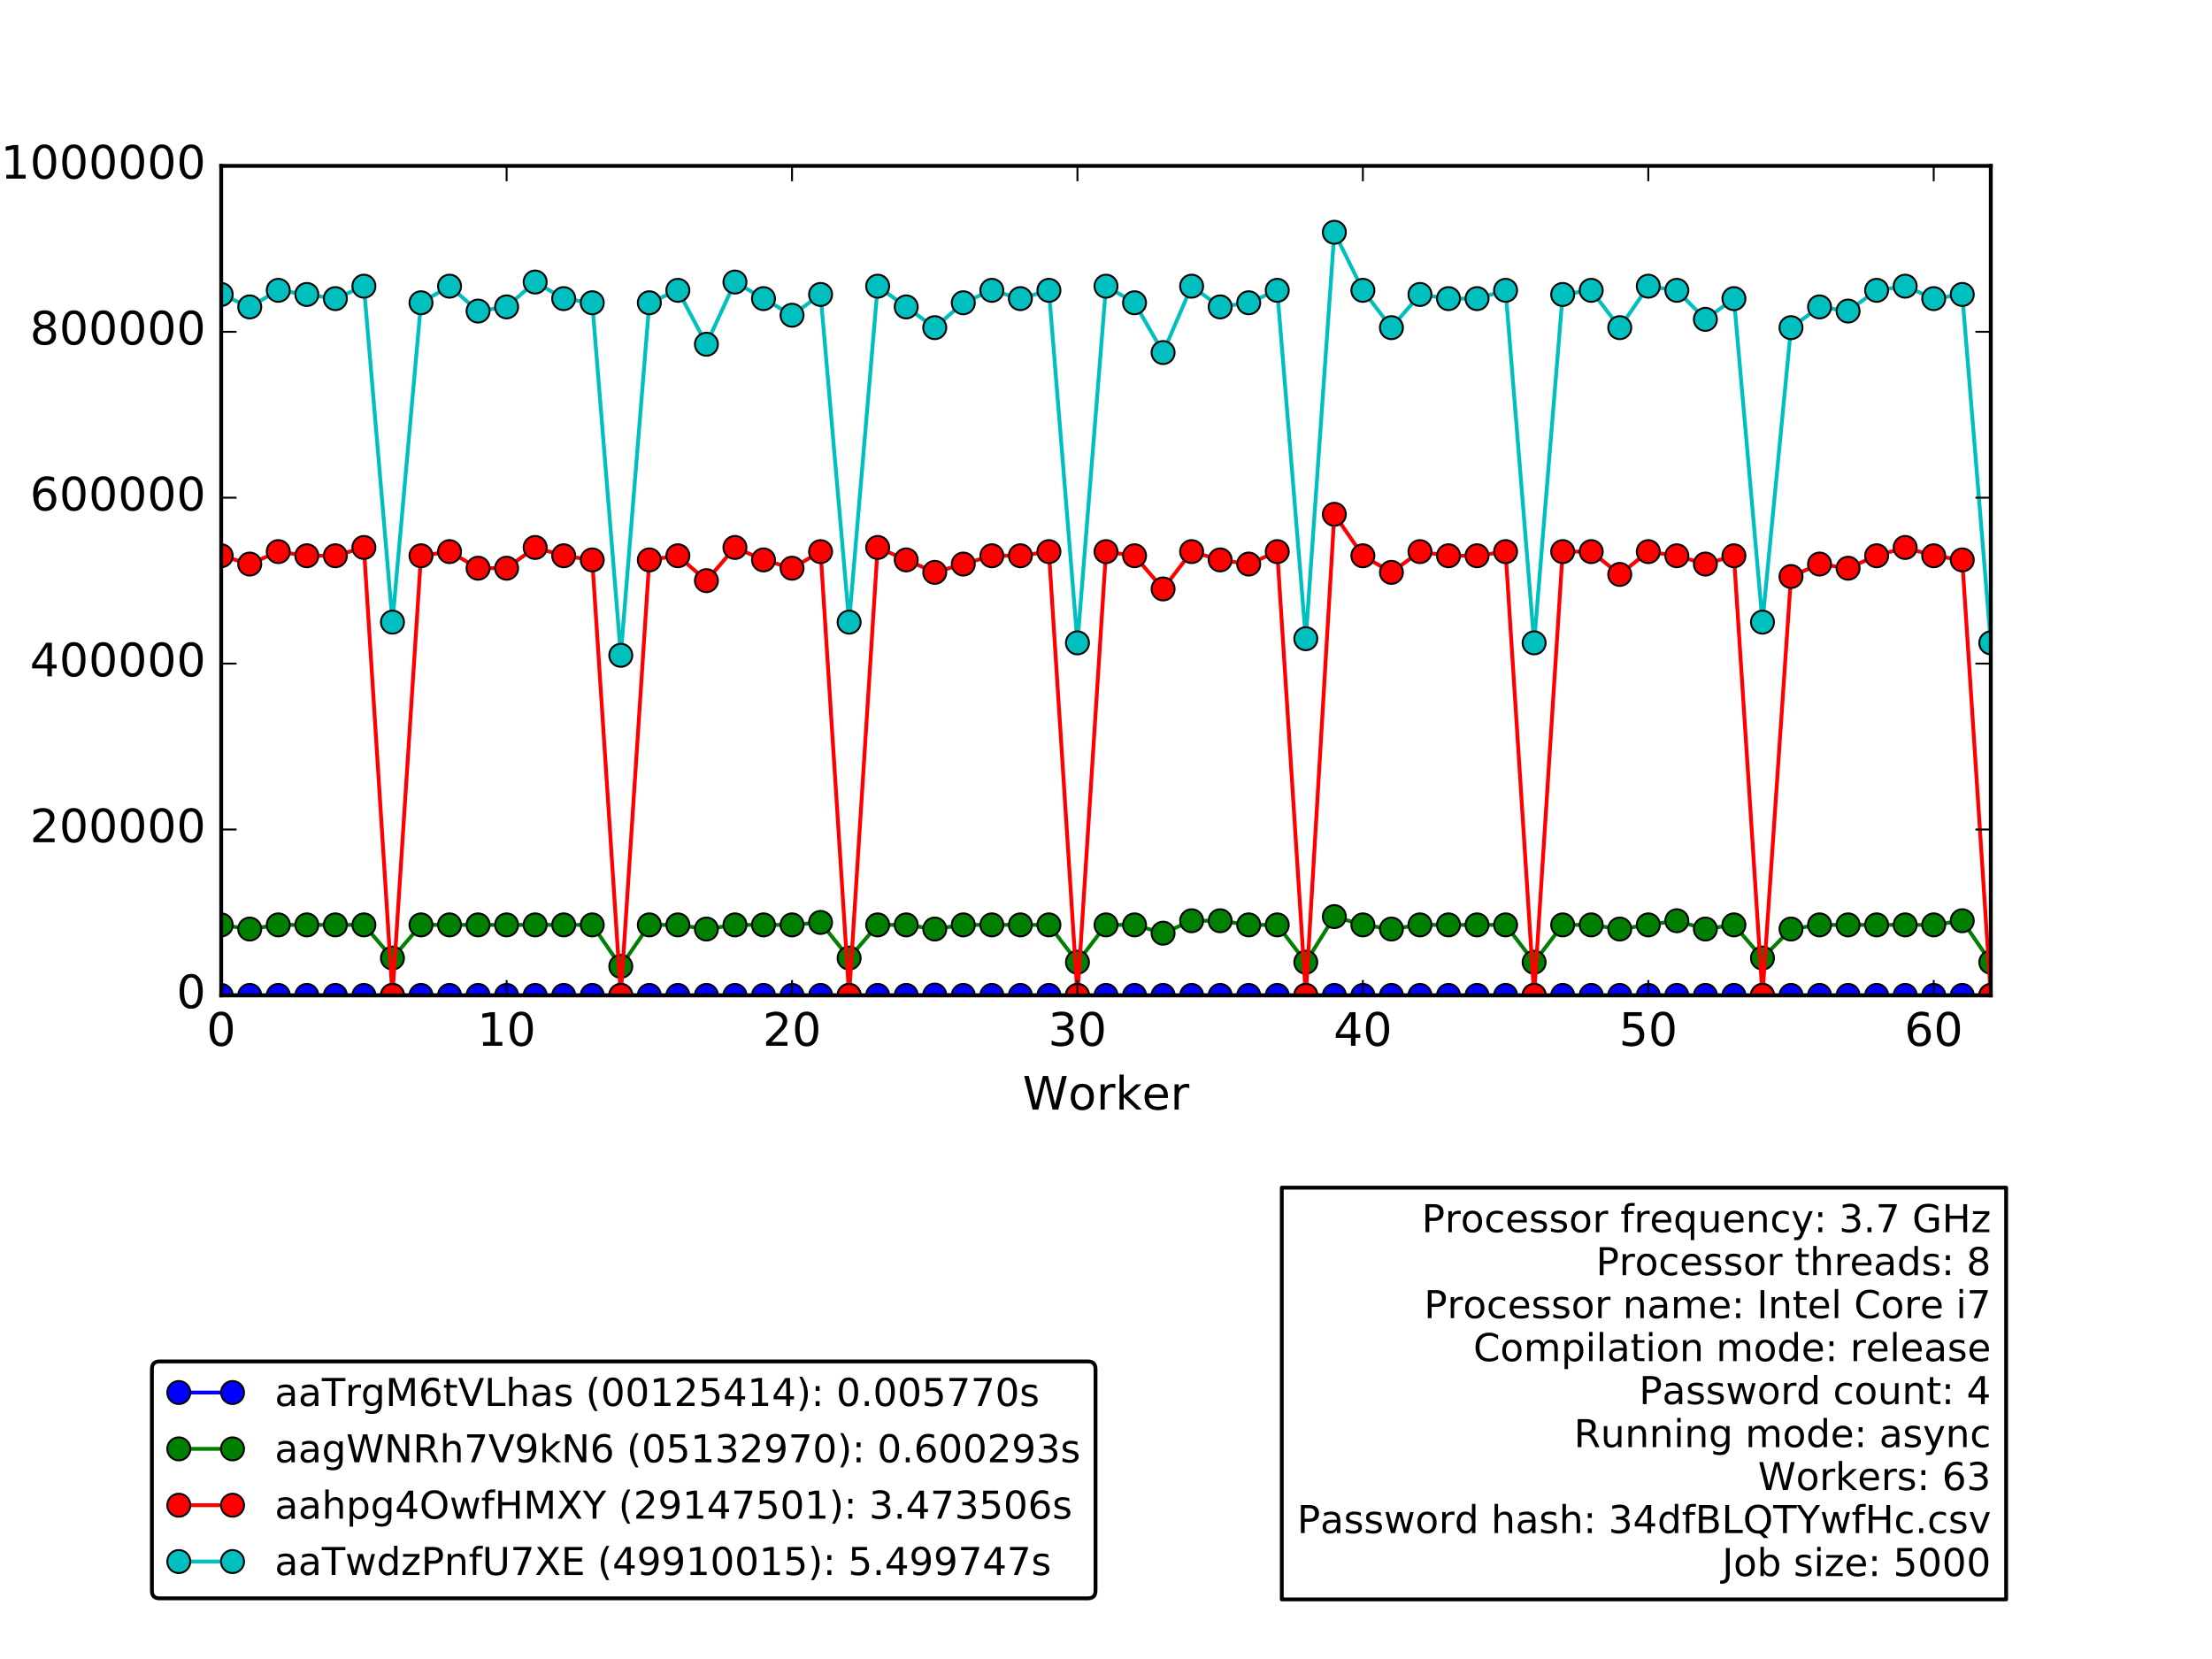 <?xml version="1.0" encoding="utf-8" standalone="no"?>
<!DOCTYPE svg PUBLIC "-//W3C//DTD SVG 1.1//EN"
  "http://www.w3.org/Graphics/SVG/1.1/DTD/svg11.dtd">
<!-- Created with matplotlib (http://matplotlib.org/) -->
<svg height="432pt" version="1.1" viewBox="0 0 576 432" width="576pt" xmlns="http://www.w3.org/2000/svg" xmlns:xlink="http://www.w3.org/1999/xlink">
 <defs>
  <style type="text/css">
*{stroke-linecap:butt;stroke-linejoin:round;stroke-miterlimit:100000;}
  </style>
 </defs>
 <g id="figure_1">
  <g id="patch_1">
   <path d="M 0 432 
L 576 432 
L 576 0 
L 0 0 
z
" style="fill:#ffffff;"/>
  </g>
  <g id="axes_1">
   <g id="patch_2">
    <path d="M 57.6 259.2 
L 518.4 259.2 
L 518.4 43.2 
L 57.6 43.2 
z
" style="fill:#ffffff;"/>
   </g>
   <g id="patch_3">
    <path clip-path="url(#p382e9821e7)" d="M 57.6 259.2 
L 525.832 259.2 
L 525.832 259.2 
L 57.6 259.2 
z
" style="fill:#0000ff;opacity:0.4;stroke:#000000;stroke-linejoin:miter;"/>
   </g>
   <g id="line2d_1">
    <path clip-path="url(#p382e9821e7)" d="M 57.6 259.2 
L 65.032 259.2 
L 72.465 259.2 
L 79.897 259.2 
L 87.329 259.2 
L 94.761 259.2 
L 102.194 259.2 
L 109.626 259.2 
L 117.058 259.2 
L 124.49 259.2 
L 131.923 259.2 
L 139.355 259.2 
L 146.787 259.2 
L 154.219 259.2 
L 161.652 259.2 
L 169.084 259.2 
L 176.516 259.2 
L 183.948 259.2 
L 191.381 259.2 
L 198.813 259.2 
L 206.245 259.2 
L 213.677 259.2 
L 221.11 259.2 
L 228.542 259.2 
L 235.974 259.2 
L 243.406 259.111 
L 250.839 259.2 
L 258.271 259.2 
L 265.703 259.2 
L 273.135 259.2 
L 280.568 259.2 
L 288 259.2 
L 295.432 259.2 
L 302.865 259.2 
L 310.297 259.2 
L 317.729 259.2 
L 325.161 259.2 
L 332.594 259.2 
L 340.026 259.2 
L 347.458 259.2 
L 354.89 259.2 
L 362.323 259.2 
L 369.755 259.2 
L 377.187 259.2 
L 384.619 259.2 
L 392.052 259.2 
L 399.484 259.2 
L 406.916 259.2 
L 414.348 259.2 
L 421.781 259.2 
L 429.213 259.2 
L 436.645 259.2 
L 444.077 259.2 
L 451.51 259.2 
L 458.942 259.2 
L 466.374 259.2 
L 473.806 259.2 
L 481.239 259.2 
L 488.671 259.2 
L 496.103 259.2 
L 503.535 259.2 
L 510.968 259.2 
L 518.4 259.2 
" style="fill:none;stroke:#0000ff;stroke-linecap:square;"/>
    <defs>
     <path d="M 0 3 
C 0.796 3 1.559 2.684 2.121 2.121 
C 2.684 1.559 3 0.796 3 0 
C 3 -0.796 2.684 -1.559 2.121 -2.121 
C 1.559 -2.684 0.796 -3 0 -3 
C -0.796 -3 -1.559 -2.684 -2.121 -2.121 
C -2.684 -1.559 -3 -0.796 -3 0 
C -3 0.796 -2.684 1.559 -2.121 2.121 
C -1.559 2.684 -0.796 3 0 3 
z
" id="me8b0caf435" style="stroke:#000000;stroke-width:0.5;"/>
    </defs>
    <g clip-path="url(#p382e9821e7)">
     <use style="fill:#0000ff;stroke:#000000;stroke-width:0.5;" x="57.6" xlink:href="#me8b0caf435" y="259.2"/>
     <use style="fill:#0000ff;stroke:#000000;stroke-width:0.5;" x="65.032" xlink:href="#me8b0caf435" y="259.2"/>
     <use style="fill:#0000ff;stroke:#000000;stroke-width:0.5;" x="72.465" xlink:href="#me8b0caf435" y="259.2"/>
     <use style="fill:#0000ff;stroke:#000000;stroke-width:0.5;" x="79.897" xlink:href="#me8b0caf435" y="259.2"/>
     <use style="fill:#0000ff;stroke:#000000;stroke-width:0.5;" x="87.329" xlink:href="#me8b0caf435" y="259.2"/>
     <use style="fill:#0000ff;stroke:#000000;stroke-width:0.5;" x="94.761" xlink:href="#me8b0caf435" y="259.2"/>
     <use style="fill:#0000ff;stroke:#000000;stroke-width:0.5;" x="102.194" xlink:href="#me8b0caf435" y="259.2"/>
     <use style="fill:#0000ff;stroke:#000000;stroke-width:0.5;" x="109.626" xlink:href="#me8b0caf435" y="259.2"/>
     <use style="fill:#0000ff;stroke:#000000;stroke-width:0.5;" x="117.058" xlink:href="#me8b0caf435" y="259.2"/>
     <use style="fill:#0000ff;stroke:#000000;stroke-width:0.5;" x="124.49" xlink:href="#me8b0caf435" y="259.2"/>
     <use style="fill:#0000ff;stroke:#000000;stroke-width:0.5;" x="131.923" xlink:href="#me8b0caf435" y="259.2"/>
     <use style="fill:#0000ff;stroke:#000000;stroke-width:0.5;" x="139.355" xlink:href="#me8b0caf435" y="259.2"/>
     <use style="fill:#0000ff;stroke:#000000;stroke-width:0.5;" x="146.787" xlink:href="#me8b0caf435" y="259.2"/>
     <use style="fill:#0000ff;stroke:#000000;stroke-width:0.5;" x="154.219" xlink:href="#me8b0caf435" y="259.2"/>
     <use style="fill:#0000ff;stroke:#000000;stroke-width:0.5;" x="161.652" xlink:href="#me8b0caf435" y="259.2"/>
     <use style="fill:#0000ff;stroke:#000000;stroke-width:0.5;" x="169.084" xlink:href="#me8b0caf435" y="259.2"/>
     <use style="fill:#0000ff;stroke:#000000;stroke-width:0.5;" x="176.516" xlink:href="#me8b0caf435" y="259.2"/>
     <use style="fill:#0000ff;stroke:#000000;stroke-width:0.5;" x="183.948" xlink:href="#me8b0caf435" y="259.2"/>
     <use style="fill:#0000ff;stroke:#000000;stroke-width:0.5;" x="191.381" xlink:href="#me8b0caf435" y="259.2"/>
     <use style="fill:#0000ff;stroke:#000000;stroke-width:0.5;" x="198.813" xlink:href="#me8b0caf435" y="259.2"/>
     <use style="fill:#0000ff;stroke:#000000;stroke-width:0.5;" x="206.245" xlink:href="#me8b0caf435" y="259.2"/>
     <use style="fill:#0000ff;stroke:#000000;stroke-width:0.5;" x="213.677" xlink:href="#me8b0caf435" y="259.2"/>
     <use style="fill:#0000ff;stroke:#000000;stroke-width:0.5;" x="221.11" xlink:href="#me8b0caf435" y="259.2"/>
     <use style="fill:#0000ff;stroke:#000000;stroke-width:0.5;" x="228.542" xlink:href="#me8b0caf435" y="259.2"/>
     <use style="fill:#0000ff;stroke:#000000;stroke-width:0.5;" x="235.974" xlink:href="#me8b0caf435" y="259.2"/>
     <use style="fill:#0000ff;stroke:#000000;stroke-width:0.5;" x="243.406" xlink:href="#me8b0caf435" y="259.111"/>
     <use style="fill:#0000ff;stroke:#000000;stroke-width:0.5;" x="250.839" xlink:href="#me8b0caf435" y="259.2"/>
     <use style="fill:#0000ff;stroke:#000000;stroke-width:0.5;" x="258.271" xlink:href="#me8b0caf435" y="259.2"/>
     <use style="fill:#0000ff;stroke:#000000;stroke-width:0.5;" x="265.703" xlink:href="#me8b0caf435" y="259.2"/>
     <use style="fill:#0000ff;stroke:#000000;stroke-width:0.5;" x="273.135" xlink:href="#me8b0caf435" y="259.2"/>
     <use style="fill:#0000ff;stroke:#000000;stroke-width:0.5;" x="280.568" xlink:href="#me8b0caf435" y="259.2"/>
     <use style="fill:#0000ff;stroke:#000000;stroke-width:0.5;" x="288.0" xlink:href="#me8b0caf435" y="259.2"/>
     <use style="fill:#0000ff;stroke:#000000;stroke-width:0.5;" x="295.432" xlink:href="#me8b0caf435" y="259.2"/>
     <use style="fill:#0000ff;stroke:#000000;stroke-width:0.5;" x="302.865" xlink:href="#me8b0caf435" y="259.2"/>
     <use style="fill:#0000ff;stroke:#000000;stroke-width:0.5;" x="310.297" xlink:href="#me8b0caf435" y="259.2"/>
     <use style="fill:#0000ff;stroke:#000000;stroke-width:0.5;" x="317.729" xlink:href="#me8b0caf435" y="259.2"/>
     <use style="fill:#0000ff;stroke:#000000;stroke-width:0.5;" x="325.161" xlink:href="#me8b0caf435" y="259.2"/>
     <use style="fill:#0000ff;stroke:#000000;stroke-width:0.5;" x="332.594" xlink:href="#me8b0caf435" y="259.2"/>
     <use style="fill:#0000ff;stroke:#000000;stroke-width:0.5;" x="340.026" xlink:href="#me8b0caf435" y="259.2"/>
     <use style="fill:#0000ff;stroke:#000000;stroke-width:0.5;" x="347.458" xlink:href="#me8b0caf435" y="259.2"/>
     <use style="fill:#0000ff;stroke:#000000;stroke-width:0.5;" x="354.89" xlink:href="#me8b0caf435" y="259.2"/>
     <use style="fill:#0000ff;stroke:#000000;stroke-width:0.5;" x="362.323" xlink:href="#me8b0caf435" y="259.2"/>
     <use style="fill:#0000ff;stroke:#000000;stroke-width:0.5;" x="369.755" xlink:href="#me8b0caf435" y="259.2"/>
     <use style="fill:#0000ff;stroke:#000000;stroke-width:0.5;" x="377.187" xlink:href="#me8b0caf435" y="259.2"/>
     <use style="fill:#0000ff;stroke:#000000;stroke-width:0.5;" x="384.619" xlink:href="#me8b0caf435" y="259.2"/>
     <use style="fill:#0000ff;stroke:#000000;stroke-width:0.5;" x="392.052" xlink:href="#me8b0caf435" y="259.2"/>
     <use style="fill:#0000ff;stroke:#000000;stroke-width:0.5;" x="399.484" xlink:href="#me8b0caf435" y="259.2"/>
     <use style="fill:#0000ff;stroke:#000000;stroke-width:0.5;" x="406.916" xlink:href="#me8b0caf435" y="259.2"/>
     <use style="fill:#0000ff;stroke:#000000;stroke-width:0.5;" x="414.348" xlink:href="#me8b0caf435" y="259.2"/>
     <use style="fill:#0000ff;stroke:#000000;stroke-width:0.5;" x="421.781" xlink:href="#me8b0caf435" y="259.2"/>
     <use style="fill:#0000ff;stroke:#000000;stroke-width:0.5;" x="429.213" xlink:href="#me8b0caf435" y="259.2"/>
     <use style="fill:#0000ff;stroke:#000000;stroke-width:0.5;" x="436.645" xlink:href="#me8b0caf435" y="259.2"/>
     <use style="fill:#0000ff;stroke:#000000;stroke-width:0.5;" x="444.077" xlink:href="#me8b0caf435" y="259.2"/>
     <use style="fill:#0000ff;stroke:#000000;stroke-width:0.5;" x="451.51" xlink:href="#me8b0caf435" y="259.2"/>
     <use style="fill:#0000ff;stroke:#000000;stroke-width:0.5;" x="458.942" xlink:href="#me8b0caf435" y="259.2"/>
     <use style="fill:#0000ff;stroke:#000000;stroke-width:0.5;" x="466.374" xlink:href="#me8b0caf435" y="259.2"/>
     <use style="fill:#0000ff;stroke:#000000;stroke-width:0.5;" x="473.806" xlink:href="#me8b0caf435" y="259.2"/>
     <use style="fill:#0000ff;stroke:#000000;stroke-width:0.5;" x="481.239" xlink:href="#me8b0caf435" y="259.2"/>
     <use style="fill:#0000ff;stroke:#000000;stroke-width:0.5;" x="488.671" xlink:href="#me8b0caf435" y="259.2"/>
     <use style="fill:#0000ff;stroke:#000000;stroke-width:0.5;" x="496.103" xlink:href="#me8b0caf435" y="259.2"/>
     <use style="fill:#0000ff;stroke:#000000;stroke-width:0.5;" x="503.535" xlink:href="#me8b0caf435" y="259.2"/>
     <use style="fill:#0000ff;stroke:#000000;stroke-width:0.5;" x="510.968" xlink:href="#me8b0caf435" y="259.2"/>
     <use style="fill:#0000ff;stroke:#000000;stroke-width:0.5;" x="518.4" xlink:href="#me8b0caf435" y="259.2"/>
    </g>
   </g>
   <g id="line2d_2">
    <path clip-path="url(#p382e9821e7)" d="M 57.6 240.84 
L 65.032 241.92 
L 72.465 240.84 
L 79.897 240.84 
L 87.329 240.84 
L 94.761 240.84 
L 102.194 249.48 
L 109.626 240.84 
L 117.058 240.84 
L 124.49 240.84 
L 131.923 240.84 
L 139.355 240.84 
L 146.787 240.84 
L 154.219 240.84 
L 161.652 251.64 
L 169.084 240.84 
L 176.516 240.84 
L 183.948 241.92 
L 191.381 240.84 
L 198.813 240.84 
L 206.245 240.84 
L 213.677 240.198 
L 221.11 249.48 
L 228.542 240.84 
L 235.974 240.84 
L 243.406 241.92 
L 250.839 240.84 
L 258.271 240.84 
L 265.703 240.84 
L 273.135 240.84 
L 280.568 250.56 
L 288 240.84 
L 295.432 240.84 
L 302.865 243 
L 310.297 239.76 
L 317.729 239.76 
L 325.161 240.84 
L 332.594 240.84 
L 340.026 250.56 
L 347.458 238.68 
L 354.89 240.84 
L 362.323 241.92 
L 369.755 240.84 
L 377.187 240.84 
L 384.619 240.84 
L 392.052 240.84 
L 399.484 250.56 
L 406.916 240.84 
L 414.348 240.84 
L 421.781 241.92 
L 429.213 240.84 
L 436.645 239.76 
L 444.077 241.92 
L 451.51 240.84 
L 458.942 249.48 
L 466.374 241.92 
L 473.806 240.84 
L 481.239 240.84 
L 488.671 240.84 
L 496.103 240.84 
L 503.535 240.84 
L 510.968 239.76 
L 518.4 250.56 
" style="fill:none;stroke:#008000;stroke-linecap:square;"/>
    <defs>
     <path d="M 0 3 
C 0.796 3 1.559 2.684 2.121 2.121 
C 2.684 1.559 3 0.796 3 0 
C 3 -0.796 2.684 -1.559 2.121 -2.121 
C 1.559 -2.684 0.796 -3 0 -3 
C -0.796 -3 -1.559 -2.684 -2.121 -2.121 
C -2.684 -1.559 -3 -0.796 -3 0 
C -3 0.796 -2.684 1.559 -2.121 2.121 
C -1.559 2.684 -0.796 3 0 3 
z
" id="m9b82b21ed6" style="stroke:#000000;stroke-width:0.5;"/>
    </defs>
    <g clip-path="url(#p382e9821e7)">
     <use style="fill:#008000;stroke:#000000;stroke-width:0.5;" x="57.6" xlink:href="#m9b82b21ed6" y="240.84"/>
     <use style="fill:#008000;stroke:#000000;stroke-width:0.5;" x="65.032" xlink:href="#m9b82b21ed6" y="241.92"/>
     <use style="fill:#008000;stroke:#000000;stroke-width:0.5;" x="72.465" xlink:href="#m9b82b21ed6" y="240.84"/>
     <use style="fill:#008000;stroke:#000000;stroke-width:0.5;" x="79.897" xlink:href="#m9b82b21ed6" y="240.84"/>
     <use style="fill:#008000;stroke:#000000;stroke-width:0.5;" x="87.329" xlink:href="#m9b82b21ed6" y="240.84"/>
     <use style="fill:#008000;stroke:#000000;stroke-width:0.5;" x="94.761" xlink:href="#m9b82b21ed6" y="240.84"/>
     <use style="fill:#008000;stroke:#000000;stroke-width:0.5;" x="102.194" xlink:href="#m9b82b21ed6" y="249.48"/>
     <use style="fill:#008000;stroke:#000000;stroke-width:0.5;" x="109.626" xlink:href="#m9b82b21ed6" y="240.84"/>
     <use style="fill:#008000;stroke:#000000;stroke-width:0.5;" x="117.058" xlink:href="#m9b82b21ed6" y="240.84"/>
     <use style="fill:#008000;stroke:#000000;stroke-width:0.5;" x="124.49" xlink:href="#m9b82b21ed6" y="240.84"/>
     <use style="fill:#008000;stroke:#000000;stroke-width:0.5;" x="131.923" xlink:href="#m9b82b21ed6" y="240.84"/>
     <use style="fill:#008000;stroke:#000000;stroke-width:0.5;" x="139.355" xlink:href="#m9b82b21ed6" y="240.84"/>
     <use style="fill:#008000;stroke:#000000;stroke-width:0.5;" x="146.787" xlink:href="#m9b82b21ed6" y="240.84"/>
     <use style="fill:#008000;stroke:#000000;stroke-width:0.5;" x="154.219" xlink:href="#m9b82b21ed6" y="240.84"/>
     <use style="fill:#008000;stroke:#000000;stroke-width:0.5;" x="161.652" xlink:href="#m9b82b21ed6" y="251.64"/>
     <use style="fill:#008000;stroke:#000000;stroke-width:0.5;" x="169.084" xlink:href="#m9b82b21ed6" y="240.84"/>
     <use style="fill:#008000;stroke:#000000;stroke-width:0.5;" x="176.516" xlink:href="#m9b82b21ed6" y="240.84"/>
     <use style="fill:#008000;stroke:#000000;stroke-width:0.5;" x="183.948" xlink:href="#m9b82b21ed6" y="241.92"/>
     <use style="fill:#008000;stroke:#000000;stroke-width:0.5;" x="191.381" xlink:href="#m9b82b21ed6" y="240.84"/>
     <use style="fill:#008000;stroke:#000000;stroke-width:0.5;" x="198.813" xlink:href="#m9b82b21ed6" y="240.84"/>
     <use style="fill:#008000;stroke:#000000;stroke-width:0.5;" x="206.245" xlink:href="#m9b82b21ed6" y="240.84"/>
     <use style="fill:#008000;stroke:#000000;stroke-width:0.5;" x="213.677" xlink:href="#m9b82b21ed6" y="240.198"/>
     <use style="fill:#008000;stroke:#000000;stroke-width:0.5;" x="221.11" xlink:href="#m9b82b21ed6" y="249.48"/>
     <use style="fill:#008000;stroke:#000000;stroke-width:0.5;" x="228.542" xlink:href="#m9b82b21ed6" y="240.84"/>
     <use style="fill:#008000;stroke:#000000;stroke-width:0.5;" x="235.974" xlink:href="#m9b82b21ed6" y="240.84"/>
     <use style="fill:#008000;stroke:#000000;stroke-width:0.5;" x="243.406" xlink:href="#m9b82b21ed6" y="241.92"/>
     <use style="fill:#008000;stroke:#000000;stroke-width:0.5;" x="250.839" xlink:href="#m9b82b21ed6" y="240.84"/>
     <use style="fill:#008000;stroke:#000000;stroke-width:0.5;" x="258.271" xlink:href="#m9b82b21ed6" y="240.84"/>
     <use style="fill:#008000;stroke:#000000;stroke-width:0.5;" x="265.703" xlink:href="#m9b82b21ed6" y="240.84"/>
     <use style="fill:#008000;stroke:#000000;stroke-width:0.5;" x="273.135" xlink:href="#m9b82b21ed6" y="240.84"/>
     <use style="fill:#008000;stroke:#000000;stroke-width:0.5;" x="280.568" xlink:href="#m9b82b21ed6" y="250.56"/>
     <use style="fill:#008000;stroke:#000000;stroke-width:0.5;" x="288.0" xlink:href="#m9b82b21ed6" y="240.84"/>
     <use style="fill:#008000;stroke:#000000;stroke-width:0.5;" x="295.432" xlink:href="#m9b82b21ed6" y="240.84"/>
     <use style="fill:#008000;stroke:#000000;stroke-width:0.5;" x="302.865" xlink:href="#m9b82b21ed6" y="243.0"/>
     <use style="fill:#008000;stroke:#000000;stroke-width:0.5;" x="310.297" xlink:href="#m9b82b21ed6" y="239.76"/>
     <use style="fill:#008000;stroke:#000000;stroke-width:0.5;" x="317.729" xlink:href="#m9b82b21ed6" y="239.76"/>
     <use style="fill:#008000;stroke:#000000;stroke-width:0.5;" x="325.161" xlink:href="#m9b82b21ed6" y="240.84"/>
     <use style="fill:#008000;stroke:#000000;stroke-width:0.5;" x="332.594" xlink:href="#m9b82b21ed6" y="240.84"/>
     <use style="fill:#008000;stroke:#000000;stroke-width:0.5;" x="340.026" xlink:href="#m9b82b21ed6" y="250.56"/>
     <use style="fill:#008000;stroke:#000000;stroke-width:0.5;" x="347.458" xlink:href="#m9b82b21ed6" y="238.68"/>
     <use style="fill:#008000;stroke:#000000;stroke-width:0.5;" x="354.89" xlink:href="#m9b82b21ed6" y="240.84"/>
     <use style="fill:#008000;stroke:#000000;stroke-width:0.5;" x="362.323" xlink:href="#m9b82b21ed6" y="241.92"/>
     <use style="fill:#008000;stroke:#000000;stroke-width:0.5;" x="369.755" xlink:href="#m9b82b21ed6" y="240.84"/>
     <use style="fill:#008000;stroke:#000000;stroke-width:0.5;" x="377.187" xlink:href="#m9b82b21ed6" y="240.84"/>
     <use style="fill:#008000;stroke:#000000;stroke-width:0.5;" x="384.619" xlink:href="#m9b82b21ed6" y="240.84"/>
     <use style="fill:#008000;stroke:#000000;stroke-width:0.5;" x="392.052" xlink:href="#m9b82b21ed6" y="240.84"/>
     <use style="fill:#008000;stroke:#000000;stroke-width:0.5;" x="399.484" xlink:href="#m9b82b21ed6" y="250.56"/>
     <use style="fill:#008000;stroke:#000000;stroke-width:0.5;" x="406.916" xlink:href="#m9b82b21ed6" y="240.84"/>
     <use style="fill:#008000;stroke:#000000;stroke-width:0.5;" x="414.348" xlink:href="#m9b82b21ed6" y="240.84"/>
     <use style="fill:#008000;stroke:#000000;stroke-width:0.5;" x="421.781" xlink:href="#m9b82b21ed6" y="241.92"/>
     <use style="fill:#008000;stroke:#000000;stroke-width:0.5;" x="429.213" xlink:href="#m9b82b21ed6" y="240.84"/>
     <use style="fill:#008000;stroke:#000000;stroke-width:0.5;" x="436.645" xlink:href="#m9b82b21ed6" y="239.76"/>
     <use style="fill:#008000;stroke:#000000;stroke-width:0.5;" x="444.077" xlink:href="#m9b82b21ed6" y="241.92"/>
     <use style="fill:#008000;stroke:#000000;stroke-width:0.5;" x="451.51" xlink:href="#m9b82b21ed6" y="240.84"/>
     <use style="fill:#008000;stroke:#000000;stroke-width:0.5;" x="458.942" xlink:href="#m9b82b21ed6" y="249.48"/>
     <use style="fill:#008000;stroke:#000000;stroke-width:0.5;" x="466.374" xlink:href="#m9b82b21ed6" y="241.92"/>
     <use style="fill:#008000;stroke:#000000;stroke-width:0.5;" x="473.806" xlink:href="#m9b82b21ed6" y="240.84"/>
     <use style="fill:#008000;stroke:#000000;stroke-width:0.5;" x="481.239" xlink:href="#m9b82b21ed6" y="240.84"/>
     <use style="fill:#008000;stroke:#000000;stroke-width:0.5;" x="488.671" xlink:href="#m9b82b21ed6" y="240.84"/>
     <use style="fill:#008000;stroke:#000000;stroke-width:0.5;" x="496.103" xlink:href="#m9b82b21ed6" y="240.84"/>
     <use style="fill:#008000;stroke:#000000;stroke-width:0.5;" x="503.535" xlink:href="#m9b82b21ed6" y="240.84"/>
     <use style="fill:#008000;stroke:#000000;stroke-width:0.5;" x="510.968" xlink:href="#m9b82b21ed6" y="239.76"/>
     <use style="fill:#008000;stroke:#000000;stroke-width:0.5;" x="518.4" xlink:href="#m9b82b21ed6" y="250.56"/>
    </g>
   </g>
   <g id="line2d_3">
    <path clip-path="url(#p382e9821e7)" d="M 57.6 144.72 
L 65.032 146.88 
L 72.465 143.64 
L 79.897 144.72 
L 87.329 144.72 
L 94.761 142.56 
L 102.194 259.2 
L 109.626 144.72 
L 117.058 143.64 
L 124.49 147.96 
L 131.923 147.96 
L 139.355 142.56 
L 146.787 144.72 
L 154.219 145.8 
L 161.652 259.2 
L 169.084 145.8 
L 176.516 144.72 
L 183.948 151.2 
L 191.381 142.56 
L 198.813 145.8 
L 206.245 147.96 
L 213.677 143.64 
L 221.11 259.2 
L 228.542 142.56 
L 235.974 145.8 
L 243.406 149.04 
L 250.839 146.88 
L 258.271 144.72 
L 265.703 144.72 
L 273.135 143.64 
L 280.568 259.2 
L 288 143.64 
L 295.432 144.72 
L 302.865 153.36 
L 310.297 143.64 
L 317.729 145.8 
L 325.161 146.88 
L 332.594 143.64 
L 340.026 259.2 
L 347.458 133.92 
L 354.89 144.72 
L 362.323 149.04 
L 369.755 143.64 
L 377.187 144.72 
L 384.619 144.72 
L 392.052 143.64 
L 399.484 259.2 
L 406.916 143.64 
L 414.348 143.64 
L 421.781 149.58 
L 429.213 143.64 
L 436.645 144.72 
L 444.077 146.88 
L 451.51 144.72 
L 458.942 259.2 
L 466.374 150.12 
L 473.806 146.88 
L 481.239 147.96 
L 488.671 144.72 
L 496.103 142.56 
L 503.535 144.72 
L 510.968 145.8 
L 518.4 259.2 
" style="fill:none;stroke:#ff0000;stroke-linecap:square;"/>
    <defs>
     <path d="M 0 3 
C 0.796 3 1.559 2.684 2.121 2.121 
C 2.684 1.559 3 0.796 3 0 
C 3 -0.796 2.684 -1.559 2.121 -2.121 
C 1.559 -2.684 0.796 -3 0 -3 
C -0.796 -3 -1.559 -2.684 -2.121 -2.121 
C -2.684 -1.559 -3 -0.796 -3 0 
C -3 0.796 -2.684 1.559 -2.121 2.121 
C -1.559 2.684 -0.796 3 0 3 
z
" id="m0d3ae80989" style="stroke:#000000;stroke-width:0.5;"/>
    </defs>
    <g clip-path="url(#p382e9821e7)">
     <use style="fill:#ff0000;stroke:#000000;stroke-width:0.5;" x="57.6" xlink:href="#m0d3ae80989" y="144.72"/>
     <use style="fill:#ff0000;stroke:#000000;stroke-width:0.5;" x="65.032" xlink:href="#m0d3ae80989" y="146.88"/>
     <use style="fill:#ff0000;stroke:#000000;stroke-width:0.5;" x="72.465" xlink:href="#m0d3ae80989" y="143.64"/>
     <use style="fill:#ff0000;stroke:#000000;stroke-width:0.5;" x="79.897" xlink:href="#m0d3ae80989" y="144.72"/>
     <use style="fill:#ff0000;stroke:#000000;stroke-width:0.5;" x="87.329" xlink:href="#m0d3ae80989" y="144.72"/>
     <use style="fill:#ff0000;stroke:#000000;stroke-width:0.5;" x="94.761" xlink:href="#m0d3ae80989" y="142.56"/>
     <use style="fill:#ff0000;stroke:#000000;stroke-width:0.5;" x="102.194" xlink:href="#m0d3ae80989" y="259.2"/>
     <use style="fill:#ff0000;stroke:#000000;stroke-width:0.5;" x="109.626" xlink:href="#m0d3ae80989" y="144.72"/>
     <use style="fill:#ff0000;stroke:#000000;stroke-width:0.5;" x="117.058" xlink:href="#m0d3ae80989" y="143.64"/>
     <use style="fill:#ff0000;stroke:#000000;stroke-width:0.5;" x="124.49" xlink:href="#m0d3ae80989" y="147.96"/>
     <use style="fill:#ff0000;stroke:#000000;stroke-width:0.5;" x="131.923" xlink:href="#m0d3ae80989" y="147.96"/>
     <use style="fill:#ff0000;stroke:#000000;stroke-width:0.5;" x="139.355" xlink:href="#m0d3ae80989" y="142.56"/>
     <use style="fill:#ff0000;stroke:#000000;stroke-width:0.5;" x="146.787" xlink:href="#m0d3ae80989" y="144.72"/>
     <use style="fill:#ff0000;stroke:#000000;stroke-width:0.5;" x="154.219" xlink:href="#m0d3ae80989" y="145.8"/>
     <use style="fill:#ff0000;stroke:#000000;stroke-width:0.5;" x="161.652" xlink:href="#m0d3ae80989" y="259.2"/>
     <use style="fill:#ff0000;stroke:#000000;stroke-width:0.5;" x="169.084" xlink:href="#m0d3ae80989" y="145.8"/>
     <use style="fill:#ff0000;stroke:#000000;stroke-width:0.5;" x="176.516" xlink:href="#m0d3ae80989" y="144.72"/>
     <use style="fill:#ff0000;stroke:#000000;stroke-width:0.5;" x="183.948" xlink:href="#m0d3ae80989" y="151.2"/>
     <use style="fill:#ff0000;stroke:#000000;stroke-width:0.5;" x="191.381" xlink:href="#m0d3ae80989" y="142.56"/>
     <use style="fill:#ff0000;stroke:#000000;stroke-width:0.5;" x="198.813" xlink:href="#m0d3ae80989" y="145.8"/>
     <use style="fill:#ff0000;stroke:#000000;stroke-width:0.5;" x="206.245" xlink:href="#m0d3ae80989" y="147.96"/>
     <use style="fill:#ff0000;stroke:#000000;stroke-width:0.5;" x="213.677" xlink:href="#m0d3ae80989" y="143.64"/>
     <use style="fill:#ff0000;stroke:#000000;stroke-width:0.5;" x="221.11" xlink:href="#m0d3ae80989" y="259.2"/>
     <use style="fill:#ff0000;stroke:#000000;stroke-width:0.5;" x="228.542" xlink:href="#m0d3ae80989" y="142.56"/>
     <use style="fill:#ff0000;stroke:#000000;stroke-width:0.5;" x="235.974" xlink:href="#m0d3ae80989" y="145.8"/>
     <use style="fill:#ff0000;stroke:#000000;stroke-width:0.5;" x="243.406" xlink:href="#m0d3ae80989" y="149.04"/>
     <use style="fill:#ff0000;stroke:#000000;stroke-width:0.5;" x="250.839" xlink:href="#m0d3ae80989" y="146.88"/>
     <use style="fill:#ff0000;stroke:#000000;stroke-width:0.5;" x="258.271" xlink:href="#m0d3ae80989" y="144.72"/>
     <use style="fill:#ff0000;stroke:#000000;stroke-width:0.5;" x="265.703" xlink:href="#m0d3ae80989" y="144.72"/>
     <use style="fill:#ff0000;stroke:#000000;stroke-width:0.5;" x="273.135" xlink:href="#m0d3ae80989" y="143.64"/>
     <use style="fill:#ff0000;stroke:#000000;stroke-width:0.5;" x="280.568" xlink:href="#m0d3ae80989" y="259.2"/>
     <use style="fill:#ff0000;stroke:#000000;stroke-width:0.5;" x="288.0" xlink:href="#m0d3ae80989" y="143.64"/>
     <use style="fill:#ff0000;stroke:#000000;stroke-width:0.5;" x="295.432" xlink:href="#m0d3ae80989" y="144.72"/>
     <use style="fill:#ff0000;stroke:#000000;stroke-width:0.5;" x="302.865" xlink:href="#m0d3ae80989" y="153.36"/>
     <use style="fill:#ff0000;stroke:#000000;stroke-width:0.5;" x="310.297" xlink:href="#m0d3ae80989" y="143.64"/>
     <use style="fill:#ff0000;stroke:#000000;stroke-width:0.5;" x="317.729" xlink:href="#m0d3ae80989" y="145.8"/>
     <use style="fill:#ff0000;stroke:#000000;stroke-width:0.5;" x="325.161" xlink:href="#m0d3ae80989" y="146.88"/>
     <use style="fill:#ff0000;stroke:#000000;stroke-width:0.5;" x="332.594" xlink:href="#m0d3ae80989" y="143.64"/>
     <use style="fill:#ff0000;stroke:#000000;stroke-width:0.5;" x="340.026" xlink:href="#m0d3ae80989" y="259.2"/>
     <use style="fill:#ff0000;stroke:#000000;stroke-width:0.5;" x="347.458" xlink:href="#m0d3ae80989" y="133.92"/>
     <use style="fill:#ff0000;stroke:#000000;stroke-width:0.5;" x="354.89" xlink:href="#m0d3ae80989" y="144.72"/>
     <use style="fill:#ff0000;stroke:#000000;stroke-width:0.5;" x="362.323" xlink:href="#m0d3ae80989" y="149.04"/>
     <use style="fill:#ff0000;stroke:#000000;stroke-width:0.5;" x="369.755" xlink:href="#m0d3ae80989" y="143.64"/>
     <use style="fill:#ff0000;stroke:#000000;stroke-width:0.5;" x="377.187" xlink:href="#m0d3ae80989" y="144.72"/>
     <use style="fill:#ff0000;stroke:#000000;stroke-width:0.5;" x="384.619" xlink:href="#m0d3ae80989" y="144.72"/>
     <use style="fill:#ff0000;stroke:#000000;stroke-width:0.5;" x="392.052" xlink:href="#m0d3ae80989" y="143.64"/>
     <use style="fill:#ff0000;stroke:#000000;stroke-width:0.5;" x="399.484" xlink:href="#m0d3ae80989" y="259.2"/>
     <use style="fill:#ff0000;stroke:#000000;stroke-width:0.5;" x="406.916" xlink:href="#m0d3ae80989" y="143.64"/>
     <use style="fill:#ff0000;stroke:#000000;stroke-width:0.5;" x="414.348" xlink:href="#m0d3ae80989" y="143.64"/>
     <use style="fill:#ff0000;stroke:#000000;stroke-width:0.5;" x="421.781" xlink:href="#m0d3ae80989" y="149.58"/>
     <use style="fill:#ff0000;stroke:#000000;stroke-width:0.5;" x="429.213" xlink:href="#m0d3ae80989" y="143.64"/>
     <use style="fill:#ff0000;stroke:#000000;stroke-width:0.5;" x="436.645" xlink:href="#m0d3ae80989" y="144.72"/>
     <use style="fill:#ff0000;stroke:#000000;stroke-width:0.5;" x="444.077" xlink:href="#m0d3ae80989" y="146.88"/>
     <use style="fill:#ff0000;stroke:#000000;stroke-width:0.5;" x="451.51" xlink:href="#m0d3ae80989" y="144.72"/>
     <use style="fill:#ff0000;stroke:#000000;stroke-width:0.5;" x="458.942" xlink:href="#m0d3ae80989" y="259.2"/>
     <use style="fill:#ff0000;stroke:#000000;stroke-width:0.5;" x="466.374" xlink:href="#m0d3ae80989" y="150.12"/>
     <use style="fill:#ff0000;stroke:#000000;stroke-width:0.5;" x="473.806" xlink:href="#m0d3ae80989" y="146.88"/>
     <use style="fill:#ff0000;stroke:#000000;stroke-width:0.5;" x="481.239" xlink:href="#m0d3ae80989" y="147.96"/>
     <use style="fill:#ff0000;stroke:#000000;stroke-width:0.5;" x="488.671" xlink:href="#m0d3ae80989" y="144.72"/>
     <use style="fill:#ff0000;stroke:#000000;stroke-width:0.5;" x="496.103" xlink:href="#m0d3ae80989" y="142.56"/>
     <use style="fill:#ff0000;stroke:#000000;stroke-width:0.5;" x="503.535" xlink:href="#m0d3ae80989" y="144.72"/>
     <use style="fill:#ff0000;stroke:#000000;stroke-width:0.5;" x="510.968" xlink:href="#m0d3ae80989" y="145.8"/>
     <use style="fill:#ff0000;stroke:#000000;stroke-width:0.5;" x="518.4" xlink:href="#m0d3ae80989" y="259.2"/>
    </g>
   </g>
   <g id="line2d_4">
    <path clip-path="url(#p382e9821e7)" d="M 57.6 76.68 
L 65.032 79.92 
L 72.465 75.6 
L 79.897 76.68 
L 87.329 77.76 
L 94.761 74.52 
L 102.194 162 
L 109.626 78.84 
L 117.058 74.52 
L 124.49 81 
L 131.923 79.917 
L 139.355 73.44 
L 146.787 77.76 
L 154.219 78.84 
L 161.652 170.64 
L 169.084 78.84 
L 176.516 75.6 
L 183.948 89.64 
L 191.381 73.44 
L 198.813 77.76 
L 206.245 82.08 
L 213.677 76.68 
L 221.11 162 
L 228.542 74.52 
L 235.974 79.92 
L 243.406 85.32 
L 250.839 78.84 
L 258.271 75.6 
L 265.703 77.76 
L 273.135 75.6 
L 280.568 167.4 
L 288 74.52 
L 295.432 78.84 
L 302.865 91.8 
L 310.297 74.52 
L 317.729 79.92 
L 325.161 78.84 
L 332.594 75.6 
L 340.026 166.32 
L 347.458 60.48 
L 354.89 75.6 
L 362.323 85.32 
L 369.755 76.68 
L 377.187 77.76 
L 384.619 77.76 
L 392.052 75.6 
L 399.484 167.4 
L 406.916 76.68 
L 414.348 75.6 
L 421.781 85.32 
L 429.213 74.52 
L 436.645 75.6 
L 444.077 83.16 
L 451.51 77.76 
L 458.942 162 
L 466.374 85.32 
L 473.806 79.92 
L 481.239 81 
L 488.671 75.6 
L 496.103 74.52 
L 503.535 77.76 
L 510.968 76.68 
L 518.4 167.4 
" style="fill:none;stroke:#00bfbf;stroke-linecap:square;"/>
    <defs>
     <path d="M 0 3 
C 0.796 3 1.559 2.684 2.121 2.121 
C 2.684 1.559 3 0.796 3 0 
C 3 -0.796 2.684 -1.559 2.121 -2.121 
C 1.559 -2.684 0.796 -3 0 -3 
C -0.796 -3 -1.559 -2.684 -2.121 -2.121 
C -2.684 -1.559 -3 -0.796 -3 0 
C -3 0.796 -2.684 1.559 -2.121 2.121 
C -1.559 2.684 -0.796 3 0 3 
z
" id="m6209113b91" style="stroke:#000000;stroke-width:0.5;"/>
    </defs>
    <g clip-path="url(#p382e9821e7)">
     <use style="fill:#00bfbf;stroke:#000000;stroke-width:0.5;" x="57.6" xlink:href="#m6209113b91" y="76.68"/>
     <use style="fill:#00bfbf;stroke:#000000;stroke-width:0.5;" x="65.032" xlink:href="#m6209113b91" y="79.92"/>
     <use style="fill:#00bfbf;stroke:#000000;stroke-width:0.5;" x="72.465" xlink:href="#m6209113b91" y="75.6"/>
     <use style="fill:#00bfbf;stroke:#000000;stroke-width:0.5;" x="79.897" xlink:href="#m6209113b91" y="76.68"/>
     <use style="fill:#00bfbf;stroke:#000000;stroke-width:0.5;" x="87.329" xlink:href="#m6209113b91" y="77.76"/>
     <use style="fill:#00bfbf;stroke:#000000;stroke-width:0.5;" x="94.761" xlink:href="#m6209113b91" y="74.52"/>
     <use style="fill:#00bfbf;stroke:#000000;stroke-width:0.5;" x="102.194" xlink:href="#m6209113b91" y="162.0"/>
     <use style="fill:#00bfbf;stroke:#000000;stroke-width:0.5;" x="109.626" xlink:href="#m6209113b91" y="78.84"/>
     <use style="fill:#00bfbf;stroke:#000000;stroke-width:0.5;" x="117.058" xlink:href="#m6209113b91" y="74.52"/>
     <use style="fill:#00bfbf;stroke:#000000;stroke-width:0.5;" x="124.49" xlink:href="#m6209113b91" y="81.0"/>
     <use style="fill:#00bfbf;stroke:#000000;stroke-width:0.5;" x="131.923" xlink:href="#m6209113b91" y="79.917"/>
     <use style="fill:#00bfbf;stroke:#000000;stroke-width:0.5;" x="139.355" xlink:href="#m6209113b91" y="73.44"/>
     <use style="fill:#00bfbf;stroke:#000000;stroke-width:0.5;" x="146.787" xlink:href="#m6209113b91" y="77.76"/>
     <use style="fill:#00bfbf;stroke:#000000;stroke-width:0.5;" x="154.219" xlink:href="#m6209113b91" y="78.84"/>
     <use style="fill:#00bfbf;stroke:#000000;stroke-width:0.5;" x="161.652" xlink:href="#m6209113b91" y="170.64"/>
     <use style="fill:#00bfbf;stroke:#000000;stroke-width:0.5;" x="169.084" xlink:href="#m6209113b91" y="78.84"/>
     <use style="fill:#00bfbf;stroke:#000000;stroke-width:0.5;" x="176.516" xlink:href="#m6209113b91" y="75.6"/>
     <use style="fill:#00bfbf;stroke:#000000;stroke-width:0.5;" x="183.948" xlink:href="#m6209113b91" y="89.64"/>
     <use style="fill:#00bfbf;stroke:#000000;stroke-width:0.5;" x="191.381" xlink:href="#m6209113b91" y="73.44"/>
     <use style="fill:#00bfbf;stroke:#000000;stroke-width:0.5;" x="198.813" xlink:href="#m6209113b91" y="77.76"/>
     <use style="fill:#00bfbf;stroke:#000000;stroke-width:0.5;" x="206.245" xlink:href="#m6209113b91" y="82.08"/>
     <use style="fill:#00bfbf;stroke:#000000;stroke-width:0.5;" x="213.677" xlink:href="#m6209113b91" y="76.68"/>
     <use style="fill:#00bfbf;stroke:#000000;stroke-width:0.5;" x="221.11" xlink:href="#m6209113b91" y="162.0"/>
     <use style="fill:#00bfbf;stroke:#000000;stroke-width:0.5;" x="228.542" xlink:href="#m6209113b91" y="74.52"/>
     <use style="fill:#00bfbf;stroke:#000000;stroke-width:0.5;" x="235.974" xlink:href="#m6209113b91" y="79.92"/>
     <use style="fill:#00bfbf;stroke:#000000;stroke-width:0.5;" x="243.406" xlink:href="#m6209113b91" y="85.32"/>
     <use style="fill:#00bfbf;stroke:#000000;stroke-width:0.5;" x="250.839" xlink:href="#m6209113b91" y="78.84"/>
     <use style="fill:#00bfbf;stroke:#000000;stroke-width:0.5;" x="258.271" xlink:href="#m6209113b91" y="75.6"/>
     <use style="fill:#00bfbf;stroke:#000000;stroke-width:0.5;" x="265.703" xlink:href="#m6209113b91" y="77.76"/>
     <use style="fill:#00bfbf;stroke:#000000;stroke-width:0.5;" x="273.135" xlink:href="#m6209113b91" y="75.6"/>
     <use style="fill:#00bfbf;stroke:#000000;stroke-width:0.5;" x="280.568" xlink:href="#m6209113b91" y="167.4"/>
     <use style="fill:#00bfbf;stroke:#000000;stroke-width:0.5;" x="288.0" xlink:href="#m6209113b91" y="74.52"/>
     <use style="fill:#00bfbf;stroke:#000000;stroke-width:0.5;" x="295.432" xlink:href="#m6209113b91" y="78.84"/>
     <use style="fill:#00bfbf;stroke:#000000;stroke-width:0.5;" x="302.865" xlink:href="#m6209113b91" y="91.8"/>
     <use style="fill:#00bfbf;stroke:#000000;stroke-width:0.5;" x="310.297" xlink:href="#m6209113b91" y="74.52"/>
     <use style="fill:#00bfbf;stroke:#000000;stroke-width:0.5;" x="317.729" xlink:href="#m6209113b91" y="79.92"/>
     <use style="fill:#00bfbf;stroke:#000000;stroke-width:0.5;" x="325.161" xlink:href="#m6209113b91" y="78.84"/>
     <use style="fill:#00bfbf;stroke:#000000;stroke-width:0.5;" x="332.594" xlink:href="#m6209113b91" y="75.6"/>
     <use style="fill:#00bfbf;stroke:#000000;stroke-width:0.5;" x="340.026" xlink:href="#m6209113b91" y="166.32"/>
     <use style="fill:#00bfbf;stroke:#000000;stroke-width:0.5;" x="347.458" xlink:href="#m6209113b91" y="60.48"/>
     <use style="fill:#00bfbf;stroke:#000000;stroke-width:0.5;" x="354.89" xlink:href="#m6209113b91" y="75.6"/>
     <use style="fill:#00bfbf;stroke:#000000;stroke-width:0.5;" x="362.323" xlink:href="#m6209113b91" y="85.32"/>
     <use style="fill:#00bfbf;stroke:#000000;stroke-width:0.5;" x="369.755" xlink:href="#m6209113b91" y="76.68"/>
     <use style="fill:#00bfbf;stroke:#000000;stroke-width:0.5;" x="377.187" xlink:href="#m6209113b91" y="77.76"/>
     <use style="fill:#00bfbf;stroke:#000000;stroke-width:0.5;" x="384.619" xlink:href="#m6209113b91" y="77.76"/>
     <use style="fill:#00bfbf;stroke:#000000;stroke-width:0.5;" x="392.052" xlink:href="#m6209113b91" y="75.6"/>
     <use style="fill:#00bfbf;stroke:#000000;stroke-width:0.5;" x="399.484" xlink:href="#m6209113b91" y="167.4"/>
     <use style="fill:#00bfbf;stroke:#000000;stroke-width:0.5;" x="406.916" xlink:href="#m6209113b91" y="76.68"/>
     <use style="fill:#00bfbf;stroke:#000000;stroke-width:0.5;" x="414.348" xlink:href="#m6209113b91" y="75.6"/>
     <use style="fill:#00bfbf;stroke:#000000;stroke-width:0.5;" x="421.781" xlink:href="#m6209113b91" y="85.32"/>
     <use style="fill:#00bfbf;stroke:#000000;stroke-width:0.5;" x="429.213" xlink:href="#m6209113b91" y="74.52"/>
     <use style="fill:#00bfbf;stroke:#000000;stroke-width:0.5;" x="436.645" xlink:href="#m6209113b91" y="75.6"/>
     <use style="fill:#00bfbf;stroke:#000000;stroke-width:0.5;" x="444.077" xlink:href="#m6209113b91" y="83.16"/>
     <use style="fill:#00bfbf;stroke:#000000;stroke-width:0.5;" x="451.51" xlink:href="#m6209113b91" y="77.76"/>
     <use style="fill:#00bfbf;stroke:#000000;stroke-width:0.5;" x="458.942" xlink:href="#m6209113b91" y="162.0"/>
     <use style="fill:#00bfbf;stroke:#000000;stroke-width:0.5;" x="466.374" xlink:href="#m6209113b91" y="85.32"/>
     <use style="fill:#00bfbf;stroke:#000000;stroke-width:0.5;" x="473.806" xlink:href="#m6209113b91" y="79.92"/>
     <use style="fill:#00bfbf;stroke:#000000;stroke-width:0.5;" x="481.239" xlink:href="#m6209113b91" y="81.0"/>
     <use style="fill:#00bfbf;stroke:#000000;stroke-width:0.5;" x="488.671" xlink:href="#m6209113b91" y="75.6"/>
     <use style="fill:#00bfbf;stroke:#000000;stroke-width:0.5;" x="496.103" xlink:href="#m6209113b91" y="74.52"/>
     <use style="fill:#00bfbf;stroke:#000000;stroke-width:0.5;" x="503.535" xlink:href="#m6209113b91" y="77.76"/>
     <use style="fill:#00bfbf;stroke:#000000;stroke-width:0.5;" x="510.968" xlink:href="#m6209113b91" y="76.68"/>
     <use style="fill:#00bfbf;stroke:#000000;stroke-width:0.5;" x="518.4" xlink:href="#m6209113b91" y="167.4"/>
    </g>
   </g>
   <g id="patch_4">
    <path d="M 57.6 259.2 
L 518.4 259.2 
" style="fill:none;stroke:#000000;stroke-linecap:square;stroke-linejoin:miter;"/>
   </g>
   <g id="patch_5">
    <path d="M 518.4 259.2 
L 518.4 43.2 
" style="fill:none;stroke:#000000;stroke-linecap:square;stroke-linejoin:miter;"/>
   </g>
   <g id="patch_6">
    <path d="M 57.6 43.2 
L 518.4 43.2 
" style="fill:none;stroke:#000000;stroke-linecap:square;stroke-linejoin:miter;"/>
   </g>
   <g id="patch_7">
    <path d="M 57.6 259.2 
L 57.6 43.2 
" style="fill:none;stroke:#000000;stroke-linecap:square;stroke-linejoin:miter;"/>
   </g>
   <g id="matplotlib.axis_1">
    <g id="xtick_1">
     <g id="line2d_5">
      <defs>
       <path d="M 0 0 
L 0 -4 
" id="m0d4bb87d60" style="stroke:#000000;stroke-width:0.5;"/>
      </defs>
      <g>
       <use style="stroke:#000000;stroke-width:0.5;" x="57.6" xlink:href="#m0d4bb87d60" y="259.2"/>
      </g>
     </g>
     <g id="line2d_6">
      <defs>
       <path d="M 0 0 
L 0 4 
" id="m65b20f0aa9" style="stroke:#000000;stroke-width:0.5;"/>
      </defs>
      <g>
       <use style="stroke:#000000;stroke-width:0.5;" x="57.6" xlink:href="#m65b20f0aa9" y="43.2"/>
      </g>
     </g>
     <g id="text_1">
      <!-- 0 -->
      <defs>
       <path d="M 31.781 66.406 
Q 24.172 66.406 20.328 58.906 
Q 16.5 51.422 16.5 36.375 
Q 16.5 21.391 20.328 13.891 
Q 24.172 6.391 31.781 6.391 
Q 39.453 6.391 43.281 13.891 
Q 47.125 21.391 47.125 36.375 
Q 47.125 51.422 43.281 58.906 
Q 39.453 66.406 31.781 66.406 
M 31.781 74.219 
Q 44.047 74.219 50.516 64.516 
Q 56.984 54.828 56.984 36.375 
Q 56.984 17.969 50.516 8.266 
Q 44.047 -1.422 31.781 -1.422 
Q 19.531 -1.422 13.062 8.266 
Q 6.594 17.969 6.594 36.375 
Q 6.594 54.828 13.062 64.516 
Q 19.531 74.219 31.781 74.219 
" id="BitstreamVeraSans-Roman-30"/>
      </defs>
      <g transform="translate(53.782 272.318)scale(0.12 -0.12)">
       <use xlink:href="#BitstreamVeraSans-Roman-30"/>
      </g>
     </g>
    </g>
    <g id="xtick_2">
     <g id="line2d_7">
      <g>
       <use style="stroke:#000000;stroke-width:0.5;" x="131.923" xlink:href="#m0d4bb87d60" y="259.2"/>
      </g>
     </g>
     <g id="line2d_8">
      <g>
       <use style="stroke:#000000;stroke-width:0.5;" x="131.923" xlink:href="#m65b20f0aa9" y="43.2"/>
      </g>
     </g>
     <g id="text_2">
      <!-- 10 -->
      <defs>
       <path d="M 12.406 8.297 
L 28.516 8.297 
L 28.516 63.922 
L 10.984 60.406 
L 10.984 69.391 
L 28.422 72.906 
L 38.281 72.906 
L 38.281 8.297 
L 54.391 8.297 
L 54.391 0 
L 12.406 0 
z
" id="BitstreamVeraSans-Roman-31"/>
      </defs>
      <g transform="translate(124.288 272.318)scale(0.12 -0.12)">
       <use xlink:href="#BitstreamVeraSans-Roman-31"/>
       <use x="63.623" xlink:href="#BitstreamVeraSans-Roman-30"/>
      </g>
     </g>
    </g>
    <g id="xtick_3">
     <g id="line2d_9">
      <g>
       <use style="stroke:#000000;stroke-width:0.5;" x="206.245" xlink:href="#m0d4bb87d60" y="259.2"/>
      </g>
     </g>
     <g id="line2d_10">
      <g>
       <use style="stroke:#000000;stroke-width:0.5;" x="206.245" xlink:href="#m65b20f0aa9" y="43.2"/>
      </g>
     </g>
     <g id="text_3">
      <!-- 20 -->
      <defs>
       <path d="M 19.188 8.297 
L 53.609 8.297 
L 53.609 0 
L 7.328 0 
L 7.328 8.297 
Q 12.938 14.109 22.625 23.891 
Q 32.328 33.688 34.812 36.531 
Q 39.547 41.844 41.422 45.531 
Q 43.312 49.219 43.312 52.781 
Q 43.312 58.594 39.234 62.25 
Q 35.156 65.922 28.609 65.922 
Q 23.969 65.922 18.812 64.312 
Q 13.672 62.703 7.812 59.422 
L 7.812 69.391 
Q 13.766 71.781 18.938 73 
Q 24.125 74.219 28.422 74.219 
Q 39.75 74.219 46.484 68.547 
Q 53.219 62.891 53.219 53.422 
Q 53.219 48.922 51.531 44.891 
Q 49.859 40.875 45.406 35.406 
Q 44.188 33.984 37.641 27.219 
Q 31.109 20.453 19.188 8.297 
" id="BitstreamVeraSans-Roman-32"/>
      </defs>
      <g transform="translate(198.61 272.318)scale(0.12 -0.12)">
       <use xlink:href="#BitstreamVeraSans-Roman-32"/>
       <use x="63.623" xlink:href="#BitstreamVeraSans-Roman-30"/>
      </g>
     </g>
    </g>
    <g id="xtick_4">
     <g id="line2d_11">
      <g>
       <use style="stroke:#000000;stroke-width:0.5;" x="280.568" xlink:href="#m0d4bb87d60" y="259.2"/>
      </g>
     </g>
     <g id="line2d_12">
      <g>
       <use style="stroke:#000000;stroke-width:0.5;" x="280.568" xlink:href="#m65b20f0aa9" y="43.2"/>
      </g>
     </g>
     <g id="text_4">
      <!-- 30 -->
      <defs>
       <path d="M 40.578 39.312 
Q 47.656 37.797 51.625 33 
Q 55.609 28.219 55.609 21.188 
Q 55.609 10.406 48.188 4.484 
Q 40.766 -1.422 27.094 -1.422 
Q 22.516 -1.422 17.656 -0.516 
Q 12.797 0.391 7.625 2.203 
L 7.625 11.719 
Q 11.719 9.328 16.594 8.109 
Q 21.484 6.891 26.812 6.891 
Q 36.078 6.891 40.938 10.547 
Q 45.797 14.203 45.797 21.188 
Q 45.797 27.641 41.281 31.266 
Q 36.766 34.906 28.719 34.906 
L 20.219 34.906 
L 20.219 43.016 
L 29.109 43.016 
Q 36.375 43.016 40.234 45.922 
Q 44.094 48.828 44.094 54.297 
Q 44.094 59.906 40.109 62.906 
Q 36.141 65.922 28.719 65.922 
Q 24.656 65.922 20.016 65.031 
Q 15.375 64.156 9.812 62.312 
L 9.812 71.094 
Q 15.438 72.656 20.344 73.438 
Q 25.25 74.219 29.594 74.219 
Q 40.828 74.219 47.359 69.109 
Q 53.906 64.016 53.906 55.328 
Q 53.906 49.266 50.438 45.094 
Q 46.969 40.922 40.578 39.312 
" id="BitstreamVeraSans-Roman-33"/>
      </defs>
      <g transform="translate(272.933 272.318)scale(0.12 -0.12)">
       <use xlink:href="#BitstreamVeraSans-Roman-33"/>
       <use x="63.623" xlink:href="#BitstreamVeraSans-Roman-30"/>
      </g>
     </g>
    </g>
    <g id="xtick_5">
     <g id="line2d_13">
      <g>
       <use style="stroke:#000000;stroke-width:0.5;" x="354.89" xlink:href="#m0d4bb87d60" y="259.2"/>
      </g>
     </g>
     <g id="line2d_14">
      <g>
       <use style="stroke:#000000;stroke-width:0.5;" x="354.89" xlink:href="#m65b20f0aa9" y="43.2"/>
      </g>
     </g>
     <g id="text_5">
      <!-- 40 -->
      <defs>
       <path d="M 37.797 64.312 
L 12.891 25.391 
L 37.797 25.391 
z
M 35.203 72.906 
L 47.609 72.906 
L 47.609 25.391 
L 58.016 25.391 
L 58.016 17.188 
L 47.609 17.188 
L 47.609 0 
L 37.797 0 
L 37.797 17.188 
L 4.891 17.188 
L 4.891 26.703 
z
" id="BitstreamVeraSans-Roman-34"/>
      </defs>
      <g transform="translate(347.255 272.318)scale(0.12 -0.12)">
       <use xlink:href="#BitstreamVeraSans-Roman-34"/>
       <use x="63.623" xlink:href="#BitstreamVeraSans-Roman-30"/>
      </g>
     </g>
    </g>
    <g id="xtick_6">
     <g id="line2d_15">
      <g>
       <use style="stroke:#000000;stroke-width:0.5;" x="429.213" xlink:href="#m0d4bb87d60" y="259.2"/>
      </g>
     </g>
     <g id="line2d_16">
      <g>
       <use style="stroke:#000000;stroke-width:0.5;" x="429.213" xlink:href="#m65b20f0aa9" y="43.2"/>
      </g>
     </g>
     <g id="text_6">
      <!-- 50 -->
      <defs>
       <path d="M 10.797 72.906 
L 49.516 72.906 
L 49.516 64.594 
L 19.828 64.594 
L 19.828 46.734 
Q 21.969 47.469 24.109 47.828 
Q 26.266 48.188 28.422 48.188 
Q 40.625 48.188 47.75 41.5 
Q 54.891 34.812 54.891 23.391 
Q 54.891 11.625 47.562 5.094 
Q 40.234 -1.422 26.906 -1.422 
Q 22.312 -1.422 17.547 -0.641 
Q 12.797 0.141 7.719 1.703 
L 7.719 11.625 
Q 12.109 9.234 16.797 8.062 
Q 21.484 6.891 26.703 6.891 
Q 35.156 6.891 40.078 11.328 
Q 45.016 15.766 45.016 23.391 
Q 45.016 31 40.078 35.438 
Q 35.156 39.891 26.703 39.891 
Q 22.75 39.891 18.812 39.016 
Q 14.891 38.141 10.797 36.281 
z
" id="BitstreamVeraSans-Roman-35"/>
      </defs>
      <g transform="translate(421.578 272.318)scale(0.12 -0.12)">
       <use xlink:href="#BitstreamVeraSans-Roman-35"/>
       <use x="63.623" xlink:href="#BitstreamVeraSans-Roman-30"/>
      </g>
     </g>
    </g>
    <g id="xtick_7">
     <g id="line2d_17">
      <g>
       <use style="stroke:#000000;stroke-width:0.5;" x="503.535" xlink:href="#m0d4bb87d60" y="259.2"/>
      </g>
     </g>
     <g id="line2d_18">
      <g>
       <use style="stroke:#000000;stroke-width:0.5;" x="503.535" xlink:href="#m65b20f0aa9" y="43.2"/>
      </g>
     </g>
     <g id="text_7">
      <!-- 60 -->
      <defs>
       <path d="M 33.016 40.375 
Q 26.375 40.375 22.484 35.828 
Q 18.609 31.297 18.609 23.391 
Q 18.609 15.531 22.484 10.953 
Q 26.375 6.391 33.016 6.391 
Q 39.656 6.391 43.531 10.953 
Q 47.406 15.531 47.406 23.391 
Q 47.406 31.297 43.531 35.828 
Q 39.656 40.375 33.016 40.375 
M 52.594 71.297 
L 52.594 62.312 
Q 48.875 64.062 45.094 64.984 
Q 41.312 65.922 37.594 65.922 
Q 27.828 65.922 22.672 59.328 
Q 17.531 52.734 16.797 39.406 
Q 19.672 43.656 24.016 45.922 
Q 28.375 48.188 33.594 48.188 
Q 44.578 48.188 50.953 41.516 
Q 57.328 34.859 57.328 23.391 
Q 57.328 12.156 50.688 5.359 
Q 44.047 -1.422 33.016 -1.422 
Q 20.359 -1.422 13.672 8.266 
Q 6.984 17.969 6.984 36.375 
Q 6.984 53.656 15.188 63.938 
Q 23.391 74.219 37.203 74.219 
Q 40.922 74.219 44.703 73.484 
Q 48.484 72.75 52.594 71.297 
" id="BitstreamVeraSans-Roman-36"/>
      </defs>
      <g transform="translate(495.9 272.318)scale(0.12 -0.12)">
       <use xlink:href="#BitstreamVeraSans-Roman-36"/>
       <use x="63.623" xlink:href="#BitstreamVeraSans-Roman-30"/>
      </g>
     </g>
    </g>
    <g id="text_8">
     <!-- Worker -->
     <defs>
      <path d="M 56.203 29.594 
L 56.203 25.203 
L 14.891 25.203 
Q 15.484 15.922 20.484 11.062 
Q 25.484 6.203 34.422 6.203 
Q 39.594 6.203 44.453 7.469 
Q 49.312 8.734 54.109 11.281 
L 54.109 2.781 
Q 49.266 0.734 44.188 -0.344 
Q 39.109 -1.422 33.891 -1.422 
Q 20.797 -1.422 13.156 6.188 
Q 5.516 13.812 5.516 26.812 
Q 5.516 40.234 12.766 48.109 
Q 20.016 56 32.328 56 
Q 43.359 56 49.781 48.891 
Q 56.203 41.797 56.203 29.594 
M 47.219 32.234 
Q 47.125 39.594 43.094 43.984 
Q 39.062 48.391 32.422 48.391 
Q 24.906 48.391 20.391 44.141 
Q 15.875 39.891 15.188 32.172 
z
" id="BitstreamVeraSans-Roman-65"/>
      <path d="M 3.328 72.906 
L 13.281 72.906 
L 28.609 11.281 
L 43.891 72.906 
L 54.984 72.906 
L 70.312 11.281 
L 85.594 72.906 
L 95.609 72.906 
L 77.297 0 
L 64.891 0 
L 49.516 63.281 
L 33.984 0 
L 21.578 0 
z
" id="BitstreamVeraSans-Roman-57"/>
      <path d="M 30.609 48.391 
Q 23.391 48.391 19.188 42.75 
Q 14.984 37.109 14.984 27.297 
Q 14.984 17.484 19.156 11.844 
Q 23.344 6.203 30.609 6.203 
Q 37.797 6.203 41.984 11.859 
Q 46.188 17.531 46.188 27.297 
Q 46.188 37.016 41.984 42.703 
Q 37.797 48.391 30.609 48.391 
M 30.609 56 
Q 42.328 56 49.016 48.375 
Q 55.719 40.766 55.719 27.297 
Q 55.719 13.875 49.016 6.219 
Q 42.328 -1.422 30.609 -1.422 
Q 18.844 -1.422 12.172 6.219 
Q 5.516 13.875 5.516 27.297 
Q 5.516 40.766 12.172 48.375 
Q 18.844 56 30.609 56 
" id="BitstreamVeraSans-Roman-6f"/>
      <path d="M 41.109 46.297 
Q 39.594 47.172 37.812 47.578 
Q 36.031 48 33.891 48 
Q 26.266 48 22.188 43.047 
Q 18.109 38.094 18.109 28.812 
L 18.109 0 
L 9.078 0 
L 9.078 54.688 
L 18.109 54.688 
L 18.109 46.188 
Q 20.953 51.172 25.484 53.578 
Q 30.031 56 36.531 56 
Q 37.453 56 38.578 55.875 
Q 39.703 55.766 41.062 55.516 
z
" id="BitstreamVeraSans-Roman-72"/>
      <path d="M 9.078 75.984 
L 18.109 75.984 
L 18.109 31.109 
L 44.922 54.688 
L 56.391 54.688 
L 27.391 29.109 
L 57.625 0 
L 45.906 0 
L 18.109 26.703 
L 18.109 0 
L 9.078 0 
z
" id="BitstreamVeraSans-Roman-6b"/>
     </defs>
     <g transform="translate(266.304 288.932)scale(0.12 -0.12)">
      <use xlink:href="#BitstreamVeraSans-Roman-57"/>
      <use x="98.799" xlink:href="#BitstreamVeraSans-Roman-6f"/>
      <use x="159.98" xlink:href="#BitstreamVeraSans-Roman-72"/>
      <use x="201.094" xlink:href="#BitstreamVeraSans-Roman-6b"/>
      <use x="258.957" xlink:href="#BitstreamVeraSans-Roman-65"/>
      <use x="320.48" xlink:href="#BitstreamVeraSans-Roman-72"/>
     </g>
    </g>
   </g>
   <g id="matplotlib.axis_2">
    <g id="ytick_1">
     <g id="line2d_19">
      <defs>
       <path d="M 0 0 
L 4 0 
" id="m59398f65fa" style="stroke:#000000;stroke-width:0.5;"/>
      </defs>
      <g>
       <use style="stroke:#000000;stroke-width:0.5;" x="57.6" xlink:href="#m59398f65fa" y="259.2"/>
      </g>
     </g>
     <g id="line2d_20">
      <defs>
       <path d="M 0 0 
L -4 0 
" id="m40b76aea00" style="stroke:#000000;stroke-width:0.5;"/>
      </defs>
      <g>
       <use style="stroke:#000000;stroke-width:0.5;" x="518.4" xlink:href="#m40b76aea00" y="259.2"/>
      </g>
     </g>
     <g id="text_9">
      <!-- 0 -->
      <g transform="translate(45.965 262.511)scale(0.12 -0.12)">
       <use xlink:href="#BitstreamVeraSans-Roman-30"/>
      </g>
     </g>
    </g>
    <g id="ytick_2">
     <g id="line2d_21">
      <g>
       <use style="stroke:#000000;stroke-width:0.5;" x="57.6" xlink:href="#m59398f65fa" y="216.0"/>
      </g>
     </g>
     <g id="line2d_22">
      <g>
       <use style="stroke:#000000;stroke-width:0.5;" x="518.4" xlink:href="#m40b76aea00" y="216.0"/>
      </g>
     </g>
     <g id="text_10">
      <!-- 200000 -->
      <g transform="translate(7.79 219.311)scale(0.12 -0.12)">
       <use xlink:href="#BitstreamVeraSans-Roman-32"/>
       <use x="63.623" xlink:href="#BitstreamVeraSans-Roman-30"/>
       <use x="127.246" xlink:href="#BitstreamVeraSans-Roman-30"/>
       <use x="190.869" xlink:href="#BitstreamVeraSans-Roman-30"/>
       <use x="254.492" xlink:href="#BitstreamVeraSans-Roman-30"/>
       <use x="318.115" xlink:href="#BitstreamVeraSans-Roman-30"/>
      </g>
     </g>
    </g>
    <g id="ytick_3">
     <g id="line2d_23">
      <g>
       <use style="stroke:#000000;stroke-width:0.5;" x="57.6" xlink:href="#m59398f65fa" y="172.8"/>
      </g>
     </g>
     <g id="line2d_24">
      <g>
       <use style="stroke:#000000;stroke-width:0.5;" x="518.4" xlink:href="#m40b76aea00" y="172.8"/>
      </g>
     </g>
     <g id="text_11">
      <!-- 400000 -->
      <g transform="translate(7.79 176.111)scale(0.12 -0.12)">
       <use xlink:href="#BitstreamVeraSans-Roman-34"/>
       <use x="63.623" xlink:href="#BitstreamVeraSans-Roman-30"/>
       <use x="127.246" xlink:href="#BitstreamVeraSans-Roman-30"/>
       <use x="190.869" xlink:href="#BitstreamVeraSans-Roman-30"/>
       <use x="254.492" xlink:href="#BitstreamVeraSans-Roman-30"/>
       <use x="318.115" xlink:href="#BitstreamVeraSans-Roman-30"/>
      </g>
     </g>
    </g>
    <g id="ytick_4">
     <g id="line2d_25">
      <g>
       <use style="stroke:#000000;stroke-width:0.5;" x="57.6" xlink:href="#m59398f65fa" y="129.6"/>
      </g>
     </g>
     <g id="line2d_26">
      <g>
       <use style="stroke:#000000;stroke-width:0.5;" x="518.4" xlink:href="#m40b76aea00" y="129.6"/>
      </g>
     </g>
     <g id="text_12">
      <!-- 600000 -->
      <g transform="translate(7.79 132.911)scale(0.12 -0.12)">
       <use xlink:href="#BitstreamVeraSans-Roman-36"/>
       <use x="63.623" xlink:href="#BitstreamVeraSans-Roman-30"/>
       <use x="127.246" xlink:href="#BitstreamVeraSans-Roman-30"/>
       <use x="190.869" xlink:href="#BitstreamVeraSans-Roman-30"/>
       <use x="254.492" xlink:href="#BitstreamVeraSans-Roman-30"/>
       <use x="318.115" xlink:href="#BitstreamVeraSans-Roman-30"/>
      </g>
     </g>
    </g>
    <g id="ytick_5">
     <g id="line2d_27">
      <g>
       <use style="stroke:#000000;stroke-width:0.5;" x="57.6" xlink:href="#m59398f65fa" y="86.4"/>
      </g>
     </g>
     <g id="line2d_28">
      <g>
       <use style="stroke:#000000;stroke-width:0.5;" x="518.4" xlink:href="#m40b76aea00" y="86.4"/>
      </g>
     </g>
     <g id="text_13">
      <!-- 800000 -->
      <defs>
       <path d="M 31.781 34.625 
Q 24.75 34.625 20.719 30.859 
Q 16.703 27.094 16.703 20.516 
Q 16.703 13.922 20.719 10.156 
Q 24.75 6.391 31.781 6.391 
Q 38.812 6.391 42.859 10.172 
Q 46.922 13.969 46.922 20.516 
Q 46.922 27.094 42.891 30.859 
Q 38.875 34.625 31.781 34.625 
M 21.922 38.812 
Q 15.578 40.375 12.031 44.719 
Q 8.5 49.078 8.5 55.328 
Q 8.5 64.062 14.719 69.141 
Q 20.953 74.219 31.781 74.219 
Q 42.672 74.219 48.875 69.141 
Q 55.078 64.062 55.078 55.328 
Q 55.078 49.078 51.531 44.719 
Q 48 40.375 41.703 38.812 
Q 48.828 37.156 52.797 32.312 
Q 56.781 27.484 56.781 20.516 
Q 56.781 9.906 50.312 4.234 
Q 43.844 -1.422 31.781 -1.422 
Q 19.734 -1.422 13.25 4.234 
Q 6.781 9.906 6.781 20.516 
Q 6.781 27.484 10.781 32.312 
Q 14.797 37.156 21.922 38.812 
M 18.312 54.391 
Q 18.312 48.734 21.844 45.562 
Q 25.391 42.391 31.781 42.391 
Q 38.141 42.391 41.719 45.562 
Q 45.312 48.734 45.312 54.391 
Q 45.312 60.062 41.719 63.234 
Q 38.141 66.406 31.781 66.406 
Q 25.391 66.406 21.844 63.234 
Q 18.312 60.062 18.312 54.391 
" id="BitstreamVeraSans-Roman-38"/>
      </defs>
      <g transform="translate(7.79 89.711)scale(0.12 -0.12)">
       <use xlink:href="#BitstreamVeraSans-Roman-38"/>
       <use x="63.623" xlink:href="#BitstreamVeraSans-Roman-30"/>
       <use x="127.246" xlink:href="#BitstreamVeraSans-Roman-30"/>
       <use x="190.869" xlink:href="#BitstreamVeraSans-Roman-30"/>
       <use x="254.492" xlink:href="#BitstreamVeraSans-Roman-30"/>
       <use x="318.115" xlink:href="#BitstreamVeraSans-Roman-30"/>
      </g>
     </g>
    </g>
    <g id="ytick_6">
     <g id="line2d_29">
      <g>
       <use style="stroke:#000000;stroke-width:0.5;" x="57.6" xlink:href="#m59398f65fa" y="43.2"/>
      </g>
     </g>
     <g id="line2d_30">
      <g>
       <use style="stroke:#000000;stroke-width:0.5;" x="518.4" xlink:href="#m40b76aea00" y="43.2"/>
      </g>
     </g>
     <g id="text_14">
      <!-- 1000000 -->
      <g transform="translate(0.155 46.511)scale(0.12 -0.12)">
       <use xlink:href="#BitstreamVeraSans-Roman-31"/>
       <use x="63.623" xlink:href="#BitstreamVeraSans-Roman-30"/>
       <use x="127.246" xlink:href="#BitstreamVeraSans-Roman-30"/>
       <use x="190.869" xlink:href="#BitstreamVeraSans-Roman-30"/>
       <use x="254.492" xlink:href="#BitstreamVeraSans-Roman-30"/>
       <use x="318.115" xlink:href="#BitstreamVeraSans-Roman-30"/>
       <use x="381.738" xlink:href="#BitstreamVeraSans-Roman-30"/>
      </g>
     </g>
    </g>
    <g id="text_15">
     <!-- Iterations -->
     <defs>
      <path d="M 54.891 33.016 
L 54.891 0 
L 45.906 0 
L 45.906 32.719 
Q 45.906 40.484 42.875 44.328 
Q 39.844 48.188 33.797 48.188 
Q 26.516 48.188 22.312 43.547 
Q 18.109 38.922 18.109 30.906 
L 18.109 0 
L 9.078 0 
L 9.078 54.688 
L 18.109 54.688 
L 18.109 46.188 
Q 21.344 51.125 25.703 53.562 
Q 30.078 56 35.797 56 
Q 45.219 56 50.047 50.172 
Q 54.891 44.344 54.891 33.016 
" id="BitstreamVeraSans-Roman-6e"/>
      <path d="M 34.281 27.484 
Q 23.391 27.484 19.188 25 
Q 14.984 22.516 14.984 16.5 
Q 14.984 11.719 18.141 8.906 
Q 21.297 6.109 26.703 6.109 
Q 34.188 6.109 38.703 11.406 
Q 43.219 16.703 43.219 25.484 
L 43.219 27.484 
z
M 52.203 31.203 
L 52.203 0 
L 43.219 0 
L 43.219 8.297 
Q 40.141 3.328 35.547 0.953 
Q 30.953 -1.422 24.312 -1.422 
Q 15.922 -1.422 10.953 3.297 
Q 6 8.016 6 15.922 
Q 6 25.141 12.172 29.828 
Q 18.359 34.516 30.609 34.516 
L 43.219 34.516 
L 43.219 35.406 
Q 43.219 41.609 39.141 45 
Q 35.062 48.391 27.688 48.391 
Q 23 48.391 18.547 47.266 
Q 14.109 46.141 10.016 43.891 
L 10.016 52.203 
Q 14.938 54.109 19.578 55.047 
Q 24.219 56 28.609 56 
Q 40.484 56 46.344 49.844 
Q 52.203 43.703 52.203 31.203 
" id="BitstreamVeraSans-Roman-61"/>
      <path d="M 9.422 54.688 
L 18.406 54.688 
L 18.406 0 
L 9.422 0 
z
M 9.422 75.984 
L 18.406 75.984 
L 18.406 64.594 
L 9.422 64.594 
z
" id="BitstreamVeraSans-Roman-69"/>
      <path d="M 9.812 72.906 
L 19.672 72.906 
L 19.672 0 
L 9.812 0 
z
" id="BitstreamVeraSans-Roman-49"/>
      <path d="M 44.281 53.078 
L 44.281 44.578 
Q 40.484 46.531 36.375 47.5 
Q 32.281 48.484 27.875 48.484 
Q 21.188 48.484 17.844 46.438 
Q 14.5 44.391 14.5 40.281 
Q 14.5 37.156 16.891 35.375 
Q 19.281 33.594 26.516 31.984 
L 29.594 31.297 
Q 39.156 29.25 43.188 25.516 
Q 47.219 21.781 47.219 15.094 
Q 47.219 7.469 41.188 3.016 
Q 35.156 -1.422 24.609 -1.422 
Q 20.219 -1.422 15.453 -0.562 
Q 10.688 0.297 5.422 2 
L 5.422 11.281 
Q 10.406 8.688 15.234 7.391 
Q 20.062 6.109 24.812 6.109 
Q 31.156 6.109 34.562 8.281 
Q 37.984 10.453 37.984 14.406 
Q 37.984 18.062 35.516 20.016 
Q 33.062 21.969 24.703 23.781 
L 21.578 24.516 
Q 13.234 26.266 9.516 29.906 
Q 5.812 33.547 5.812 39.891 
Q 5.812 47.609 11.281 51.797 
Q 16.75 56 26.812 56 
Q 31.781 56 36.172 55.266 
Q 40.578 54.547 44.281 53.078 
" id="BitstreamVeraSans-Roman-73"/>
      <path d="M 18.312 70.219 
L 18.312 54.688 
L 36.812 54.688 
L 36.812 47.703 
L 18.312 47.703 
L 18.312 18.016 
Q 18.312 11.328 20.141 9.422 
Q 21.969 7.516 27.594 7.516 
L 36.812 7.516 
L 36.812 0 
L 27.594 0 
Q 17.188 0 13.234 3.875 
Q 9.281 7.766 9.281 18.016 
L 9.281 47.703 
L 2.688 47.703 
L 2.688 54.688 
L 9.281 54.688 
L 9.281 70.219 
z
" id="BitstreamVeraSans-Roman-74"/>
     </defs>
     <g transform="translate(-7.341 179.776)rotate(-90.0)scale(0.12 -0.12)">
      <use xlink:href="#BitstreamVeraSans-Roman-49"/>
      <use x="29.492" xlink:href="#BitstreamVeraSans-Roman-74"/>
      <use x="68.701" xlink:href="#BitstreamVeraSans-Roman-65"/>
      <use x="130.225" xlink:href="#BitstreamVeraSans-Roman-72"/>
      <use x="171.338" xlink:href="#BitstreamVeraSans-Roman-61"/>
      <use x="232.617" xlink:href="#BitstreamVeraSans-Roman-74"/>
      <use x="271.826" xlink:href="#BitstreamVeraSans-Roman-69"/>
      <use x="299.609" xlink:href="#BitstreamVeraSans-Roman-6f"/>
      <use x="360.791" xlink:href="#BitstreamVeraSans-Roman-6e"/>
      <use x="424.17" xlink:href="#BitstreamVeraSans-Roman-73"/>
     </g>
    </g>
   </g>
   <g id="legend_1">
    <g id="patch_8">
     <path d="M 41.557 416.202 
L 283.273 416.202 
Q 285.272 416.202 285.272 414.203 
L 285.272 356.513 
Q 285.272 354.514 283.273 354.514 
L 41.557 354.514 
Q 39.558 354.514 39.558 356.513 
L 39.558 414.203 
Q 39.558 416.202 41.557 416.202 
z
" style="fill:#ffffff;stroke:#000000;stroke-linejoin:miter;"/>
    </g>
    <g id="line2d_31">
     <path d="M 46.555 362.609 
L 60.55 362.609 
" style="fill:none;stroke:#0000ff;stroke-linecap:square;"/>
    </g>
    <g id="line2d_32">
     <g>
      <use style="fill:#0000ff;stroke:#000000;stroke-width:0.5;" x="46.555" xlink:href="#me8b0caf435" y="362.609"/>
      <use style="fill:#0000ff;stroke:#000000;stroke-width:0.5;" x="60.55" xlink:href="#me8b0caf435" y="362.609"/>
     </g>
    </g>
    <g id="text_16">
     <!-- aaTrgM6tVLhas (00125414): 0.005770s -->
     <defs>
      <path d="M 8.016 75.875 
L 15.828 75.875 
Q 23.141 64.359 26.781 53.312 
Q 30.422 42.281 30.422 31.391 
Q 30.422 20.453 26.781 9.375 
Q 23.141 -1.703 15.828 -13.188 
L 8.016 -13.188 
Q 14.5 -2 17.703 9.062 
Q 20.906 20.125 20.906 31.391 
Q 20.906 42.672 17.703 53.656 
Q 14.5 64.656 8.016 75.875 
" id="BitstreamVeraSans-Roman-29"/>
      <path d="M 9.812 72.906 
L 19.672 72.906 
L 19.672 8.297 
L 55.172 8.297 
L 55.172 0 
L 9.812 0 
z
" id="BitstreamVeraSans-Roman-4c"/>
      <path d="M 8.203 72.906 
L 55.078 72.906 
L 55.078 68.703 
L 28.609 0 
L 18.312 0 
L 43.219 64.594 
L 8.203 64.594 
z
" id="BitstreamVeraSans-Roman-37"/>
      <path d="M 54.891 33.016 
L 54.891 0 
L 45.906 0 
L 45.906 32.719 
Q 45.906 40.484 42.875 44.328 
Q 39.844 48.188 33.797 48.188 
Q 26.516 48.188 22.312 43.547 
Q 18.109 38.922 18.109 30.906 
L 18.109 0 
L 9.078 0 
L 9.078 75.984 
L 18.109 75.984 
L 18.109 46.188 
Q 21.344 51.125 25.703 53.562 
Q 30.078 56 35.797 56 
Q 45.219 56 50.047 50.172 
Q 54.891 44.344 54.891 33.016 
" id="BitstreamVeraSans-Roman-68"/>
      <path d="M 45.406 27.984 
Q 45.406 37.75 41.375 43.109 
Q 37.359 48.484 30.078 48.484 
Q 22.859 48.484 18.828 43.109 
Q 14.797 37.75 14.797 27.984 
Q 14.797 18.266 18.828 12.891 
Q 22.859 7.516 30.078 7.516 
Q 37.359 7.516 41.375 12.891 
Q 45.406 18.266 45.406 27.984 
M 54.391 6.781 
Q 54.391 -7.172 48.188 -13.984 
Q 42 -20.797 29.203 -20.797 
Q 24.469 -20.797 20.266 -20.094 
Q 16.062 -19.391 12.109 -17.922 
L 12.109 -9.188 
Q 16.062 -11.328 19.922 -12.344 
Q 23.781 -13.375 27.781 -13.375 
Q 36.625 -13.375 41.016 -8.766 
Q 45.406 -4.156 45.406 5.172 
L 45.406 9.625 
Q 42.625 4.781 38.281 2.391 
Q 33.938 0 27.875 0 
Q 17.828 0 11.672 7.656 
Q 5.516 15.328 5.516 27.984 
Q 5.516 40.672 11.672 48.328 
Q 17.828 56 27.875 56 
Q 33.938 56 38.281 53.609 
Q 42.625 51.219 45.406 46.391 
L 45.406 54.688 
L 54.391 54.688 
z
" id="BitstreamVeraSans-Roman-67"/>
      <path d="M 9.812 72.906 
L 24.516 72.906 
L 43.109 23.297 
L 61.812 72.906 
L 76.516 72.906 
L 76.516 0 
L 66.891 0 
L 66.891 64.016 
L 48.094 14.016 
L 38.188 14.016 
L 19.391 64.016 
L 19.391 0 
L 9.812 0 
z
" id="BitstreamVeraSans-Roman-4d"/>
      <path d="M 31 75.875 
Q 24.469 64.656 21.281 53.656 
Q 18.109 42.672 18.109 31.391 
Q 18.109 20.125 21.312 9.062 
Q 24.516 -2 31 -13.188 
L 23.188 -13.188 
Q 15.875 -1.703 12.234 9.375 
Q 8.594 20.453 8.594 31.391 
Q 8.594 42.281 12.203 53.312 
Q 15.828 64.359 23.188 75.875 
z
" id="BitstreamVeraSans-Roman-28"/>
      <path d="M -0.297 72.906 
L 61.375 72.906 
L 61.375 64.594 
L 35.5 64.594 
L 35.5 0 
L 25.594 0 
L 25.594 64.594 
L -0.297 64.594 
z
" id="BitstreamVeraSans-Roman-54"/>
      <path d="M 28.609 0 
L 0.781 72.906 
L 11.078 72.906 
L 34.188 11.531 
L 57.328 72.906 
L 67.578 72.906 
L 39.797 0 
z
" id="BitstreamVeraSans-Roman-56"/>
      <path d="M 10.688 12.406 
L 21 12.406 
L 21 0 
L 10.688 0 
z
" id="BitstreamVeraSans-Roman-2e"/>
      <path id="BitstreamVeraSans-Roman-20"/>
      <path d="M 11.719 12.406 
L 22.016 12.406 
L 22.016 0 
L 11.719 0 
z
M 11.719 51.703 
L 22.016 51.703 
L 22.016 39.312 
L 11.719 39.312 
z
" id="BitstreamVeraSans-Roman-3a"/>
     </defs>
     <g transform="translate(71.545 366.108)scale(0.1 -0.1)">
      <use xlink:href="#BitstreamVeraSans-Roman-61"/>
      <use x="61.279" xlink:href="#BitstreamVeraSans-Roman-61"/>
      <use x="122.559" xlink:href="#BitstreamVeraSans-Roman-54"/>
      <use x="183.424" xlink:href="#BitstreamVeraSans-Roman-72"/>
      <use x="224.521" xlink:href="#BitstreamVeraSans-Roman-67"/>
      <use x="287.998" xlink:href="#BitstreamVeraSans-Roman-4d"/>
      <use x="374.277" xlink:href="#BitstreamVeraSans-Roman-36"/>
      <use x="437.9" xlink:href="#BitstreamVeraSans-Roman-74"/>
      <use x="477.109" xlink:href="#BitstreamVeraSans-Roman-56"/>
      <use x="545.518" xlink:href="#BitstreamVeraSans-Roman-4c"/>
      <use x="601.23" xlink:href="#BitstreamVeraSans-Roman-68"/>
      <use x="664.609" xlink:href="#BitstreamVeraSans-Roman-61"/>
      <use x="725.889" xlink:href="#BitstreamVeraSans-Roman-73"/>
      <use x="777.988" xlink:href="#BitstreamVeraSans-Roman-20"/>
      <use x="809.775" xlink:href="#BitstreamVeraSans-Roman-28"/>
      <use x="848.789" xlink:href="#BitstreamVeraSans-Roman-30"/>
      <use x="912.412" xlink:href="#BitstreamVeraSans-Roman-30"/>
      <use x="976.035" xlink:href="#BitstreamVeraSans-Roman-31"/>
      <use x="1039.658" xlink:href="#BitstreamVeraSans-Roman-32"/>
      <use x="1103.281" xlink:href="#BitstreamVeraSans-Roman-35"/>
      <use x="1166.904" xlink:href="#BitstreamVeraSans-Roman-34"/>
      <use x="1230.527" xlink:href="#BitstreamVeraSans-Roman-31"/>
      <use x="1294.15" xlink:href="#BitstreamVeraSans-Roman-34"/>
      <use x="1357.773" xlink:href="#BitstreamVeraSans-Roman-29"/>
      <use x="1396.787" xlink:href="#BitstreamVeraSans-Roman-3a"/>
      <use x="1430.479" xlink:href="#BitstreamVeraSans-Roman-20"/>
      <use x="1462.266" xlink:href="#BitstreamVeraSans-Roman-30"/>
      <use x="1525.889" xlink:href="#BitstreamVeraSans-Roman-2e"/>
      <use x="1557.676" xlink:href="#BitstreamVeraSans-Roman-30"/>
      <use x="1621.299" xlink:href="#BitstreamVeraSans-Roman-30"/>
      <use x="1684.922" xlink:href="#BitstreamVeraSans-Roman-35"/>
      <use x="1748.545" xlink:href="#BitstreamVeraSans-Roman-37"/>
      <use x="1812.168" xlink:href="#BitstreamVeraSans-Roman-37"/>
      <use x="1875.791" xlink:href="#BitstreamVeraSans-Roman-30"/>
      <use x="1939.414" xlink:href="#BitstreamVeraSans-Roman-73"/>
     </g>
    </g>
    <g id="line2d_33">
     <path d="M 46.555 377.282 
L 60.55 377.282 
" style="fill:none;stroke:#008000;stroke-linecap:square;"/>
    </g>
    <g id="line2d_34">
     <g>
      <use style="fill:#008000;stroke:#000000;stroke-width:0.5;" x="46.555" xlink:href="#m9b82b21ed6" y="377.282"/>
      <use style="fill:#008000;stroke:#000000;stroke-width:0.5;" x="60.55" xlink:href="#m9b82b21ed6" y="377.282"/>
     </g>
    </g>
    <g id="text_17">
     <!-- aagWNRh7V9kN6 (05132970): 0.600293s -->
     <defs>
      <path d="M 44.391 34.188 
Q 47.562 33.109 50.562 29.594 
Q 53.562 26.078 56.594 19.922 
L 66.609 0 
L 56 0 
L 46.688 18.703 
Q 43.062 26.031 39.672 28.422 
Q 36.281 30.812 30.422 30.812 
L 19.672 30.812 
L 19.672 0 
L 9.812 0 
L 9.812 72.906 
L 32.078 72.906 
Q 44.578 72.906 50.734 67.672 
Q 56.891 62.453 56.891 51.906 
Q 56.891 45.016 53.688 40.469 
Q 50.484 35.938 44.391 34.188 
M 19.672 64.797 
L 19.672 38.922 
L 32.078 38.922 
Q 39.203 38.922 42.844 42.219 
Q 46.484 45.516 46.484 51.906 
Q 46.484 58.297 42.844 61.547 
Q 39.203 64.797 32.078 64.797 
z
" id="BitstreamVeraSans-Roman-52"/>
      <path d="M 10.984 1.516 
L 10.984 10.5 
Q 14.703 8.734 18.5 7.812 
Q 22.312 6.891 25.984 6.891 
Q 35.75 6.891 40.891 13.453 
Q 46.047 20.016 46.781 33.406 
Q 43.953 29.203 39.594 26.953 
Q 35.25 24.703 29.984 24.703 
Q 19.047 24.703 12.672 31.312 
Q 6.297 37.938 6.297 49.422 
Q 6.297 60.641 12.938 67.422 
Q 19.578 74.219 30.609 74.219 
Q 43.266 74.219 49.922 64.516 
Q 56.594 54.828 56.594 36.375 
Q 56.594 19.141 48.406 8.859 
Q 40.234 -1.422 26.422 -1.422 
Q 22.703 -1.422 18.891 -0.688 
Q 15.094 0.047 10.984 1.516 
M 30.609 32.422 
Q 37.25 32.422 41.125 36.953 
Q 45.016 41.5 45.016 49.422 
Q 45.016 57.281 41.125 61.844 
Q 37.25 66.406 30.609 66.406 
Q 23.969 66.406 20.094 61.844 
Q 16.219 57.281 16.219 49.422 
Q 16.219 41.5 20.094 36.953 
Q 23.969 32.422 30.609 32.422 
" id="BitstreamVeraSans-Roman-39"/>
      <path d="M 9.812 72.906 
L 23.094 72.906 
L 55.422 11.922 
L 55.422 72.906 
L 64.984 72.906 
L 64.984 0 
L 51.703 0 
L 19.391 60.984 
L 19.391 0 
L 9.812 0 
z
" id="BitstreamVeraSans-Roman-4e"/>
     </defs>
     <g transform="translate(71.545 380.78)scale(0.1 -0.1)">
      <use xlink:href="#BitstreamVeraSans-Roman-61"/>
      <use x="61.279" xlink:href="#BitstreamVeraSans-Roman-61"/>
      <use x="122.559" xlink:href="#BitstreamVeraSans-Roman-67"/>
      <use x="186.035" xlink:href="#BitstreamVeraSans-Roman-57"/>
      <use x="284.912" xlink:href="#BitstreamVeraSans-Roman-4e"/>
      <use x="359.717" xlink:href="#BitstreamVeraSans-Roman-52"/>
      <use x="429.199" xlink:href="#BitstreamVeraSans-Roman-68"/>
      <use x="492.578" xlink:href="#BitstreamVeraSans-Roman-37"/>
      <use x="556.201" xlink:href="#BitstreamVeraSans-Roman-56"/>
      <use x="624.609" xlink:href="#BitstreamVeraSans-Roman-39"/>
      <use x="688.232" xlink:href="#BitstreamVeraSans-Roman-6b"/>
      <use x="746.143" xlink:href="#BitstreamVeraSans-Roman-4e"/>
      <use x="820.947" xlink:href="#BitstreamVeraSans-Roman-36"/>
      <use x="884.57" xlink:href="#BitstreamVeraSans-Roman-20"/>
      <use x="916.357" xlink:href="#BitstreamVeraSans-Roman-28"/>
      <use x="955.371" xlink:href="#BitstreamVeraSans-Roman-30"/>
      <use x="1018.994" xlink:href="#BitstreamVeraSans-Roman-35"/>
      <use x="1082.617" xlink:href="#BitstreamVeraSans-Roman-31"/>
      <use x="1146.24" xlink:href="#BitstreamVeraSans-Roman-33"/>
      <use x="1209.863" xlink:href="#BitstreamVeraSans-Roman-32"/>
      <use x="1273.486" xlink:href="#BitstreamVeraSans-Roman-39"/>
      <use x="1337.109" xlink:href="#BitstreamVeraSans-Roman-37"/>
      <use x="1400.732" xlink:href="#BitstreamVeraSans-Roman-30"/>
      <use x="1464.355" xlink:href="#BitstreamVeraSans-Roman-29"/>
      <use x="1503.369" xlink:href="#BitstreamVeraSans-Roman-3a"/>
      <use x="1537.061" xlink:href="#BitstreamVeraSans-Roman-20"/>
      <use x="1568.848" xlink:href="#BitstreamVeraSans-Roman-30"/>
      <use x="1632.471" xlink:href="#BitstreamVeraSans-Roman-2e"/>
      <use x="1664.258" xlink:href="#BitstreamVeraSans-Roman-36"/>
      <use x="1727.881" xlink:href="#BitstreamVeraSans-Roman-30"/>
      <use x="1791.504" xlink:href="#BitstreamVeraSans-Roman-30"/>
      <use x="1855.127" xlink:href="#BitstreamVeraSans-Roman-32"/>
      <use x="1918.75" xlink:href="#BitstreamVeraSans-Roman-39"/>
      <use x="1982.373" xlink:href="#BitstreamVeraSans-Roman-33"/>
      <use x="2045.996" xlink:href="#BitstreamVeraSans-Roman-73"/>
     </g>
    </g>
    <g id="line2d_35">
     <path d="M 46.555 391.954 
L 60.55 391.954 
" style="fill:none;stroke:#ff0000;stroke-linecap:square;"/>
    </g>
    <g id="line2d_36">
     <g>
      <use style="fill:#ff0000;stroke:#000000;stroke-width:0.5;" x="46.555" xlink:href="#m0d3ae80989" y="391.954"/>
      <use style="fill:#ff0000;stroke:#000000;stroke-width:0.5;" x="60.55" xlink:href="#m0d3ae80989" y="391.954"/>
     </g>
    </g>
    <g id="text_18">
     <!-- aahpg4OwfHMXY (29147501): 3.473506s -->
     <defs>
      <path d="M -0.203 72.906 
L 10.406 72.906 
L 30.609 42.922 
L 50.688 72.906 
L 61.281 72.906 
L 35.5 34.719 
L 35.5 0 
L 25.594 0 
L 25.594 34.719 
z
" id="BitstreamVeraSans-Roman-59"/>
      <path d="M 4.203 54.688 
L 13.188 54.688 
L 24.422 12.016 
L 35.594 54.688 
L 46.188 54.688 
L 57.422 12.016 
L 68.609 54.688 
L 77.594 54.688 
L 63.281 0 
L 52.688 0 
L 40.922 44.828 
L 29.109 0 
L 18.5 0 
z
" id="BitstreamVeraSans-Roman-77"/>
      <path d="M 6.297 72.906 
L 16.891 72.906 
L 35.016 45.797 
L 53.219 72.906 
L 63.812 72.906 
L 40.375 37.891 
L 65.375 0 
L 54.781 0 
L 34.281 31 
L 13.625 0 
L 2.984 0 
L 29 38.922 
z
" id="BitstreamVeraSans-Roman-58"/>
      <path d="M 37.109 75.984 
L 37.109 68.5 
L 28.516 68.5 
Q 23.688 68.5 21.797 66.547 
Q 19.922 64.594 19.922 59.516 
L 19.922 54.688 
L 34.719 54.688 
L 34.719 47.703 
L 19.922 47.703 
L 19.922 0 
L 10.891 0 
L 10.891 47.703 
L 2.297 47.703 
L 2.297 54.688 
L 10.891 54.688 
L 10.891 58.5 
Q 10.891 67.625 15.141 71.797 
Q 19.391 75.984 28.609 75.984 
z
" id="BitstreamVeraSans-Roman-66"/>
      <path d="M 18.109 8.203 
L 18.109 -20.797 
L 9.078 -20.797 
L 9.078 54.688 
L 18.109 54.688 
L 18.109 46.391 
Q 20.953 51.266 25.266 53.625 
Q 29.594 56 35.594 56 
Q 45.562 56 51.781 48.094 
Q 58.016 40.188 58.016 27.297 
Q 58.016 14.406 51.781 6.484 
Q 45.562 -1.422 35.594 -1.422 
Q 29.594 -1.422 25.266 0.953 
Q 20.953 3.328 18.109 8.203 
M 48.688 27.297 
Q 48.688 37.203 44.609 42.844 
Q 40.531 48.484 33.406 48.484 
Q 26.266 48.484 22.188 42.844 
Q 18.109 37.203 18.109 27.297 
Q 18.109 17.391 22.188 11.75 
Q 26.266 6.109 33.406 6.109 
Q 40.531 6.109 44.609 11.75 
Q 48.688 17.391 48.688 27.297 
" id="BitstreamVeraSans-Roman-70"/>
      <path d="M 39.406 66.219 
Q 28.656 66.219 22.328 58.203 
Q 16.016 50.203 16.016 36.375 
Q 16.016 22.609 22.328 14.594 
Q 28.656 6.594 39.406 6.594 
Q 50.141 6.594 56.422 14.594 
Q 62.703 22.609 62.703 36.375 
Q 62.703 50.203 56.422 58.203 
Q 50.141 66.219 39.406 66.219 
M 39.406 74.219 
Q 54.734 74.219 63.906 63.938 
Q 73.094 53.656 73.094 36.375 
Q 73.094 19.141 63.906 8.859 
Q 54.734 -1.422 39.406 -1.422 
Q 24.031 -1.422 14.812 8.828 
Q 5.609 19.094 5.609 36.375 
Q 5.609 53.656 14.812 63.938 
Q 24.031 74.219 39.406 74.219 
" id="BitstreamVeraSans-Roman-4f"/>
      <path d="M 9.812 72.906 
L 19.672 72.906 
L 19.672 43.016 
L 55.516 43.016 
L 55.516 72.906 
L 65.375 72.906 
L 65.375 0 
L 55.516 0 
L 55.516 34.719 
L 19.672 34.719 
L 19.672 0 
L 9.812 0 
z
" id="BitstreamVeraSans-Roman-48"/>
     </defs>
     <g transform="translate(71.545 395.452)scale(0.1 -0.1)">
      <use xlink:href="#BitstreamVeraSans-Roman-61"/>
      <use x="61.279" xlink:href="#BitstreamVeraSans-Roman-61"/>
      <use x="122.559" xlink:href="#BitstreamVeraSans-Roman-68"/>
      <use x="185.938" xlink:href="#BitstreamVeraSans-Roman-70"/>
      <use x="249.414" xlink:href="#BitstreamVeraSans-Roman-67"/>
      <use x="312.891" xlink:href="#BitstreamVeraSans-Roman-34"/>
      <use x="376.514" xlink:href="#BitstreamVeraSans-Roman-4f"/>
      <use x="455.225" xlink:href="#BitstreamVeraSans-Roman-77"/>
      <use x="537.012" xlink:href="#BitstreamVeraSans-Roman-66"/>
      <use x="572.217" xlink:href="#BitstreamVeraSans-Roman-48"/>
      <use x="647.412" xlink:href="#BitstreamVeraSans-Roman-4d"/>
      <use x="733.691" xlink:href="#BitstreamVeraSans-Roman-58"/>
      <use x="802.197" xlink:href="#BitstreamVeraSans-Roman-59"/>
      <use x="863.281" xlink:href="#BitstreamVeraSans-Roman-20"/>
      <use x="895.068" xlink:href="#BitstreamVeraSans-Roman-28"/>
      <use x="934.082" xlink:href="#BitstreamVeraSans-Roman-32"/>
      <use x="997.705" xlink:href="#BitstreamVeraSans-Roman-39"/>
      <use x="1061.328" xlink:href="#BitstreamVeraSans-Roman-31"/>
      <use x="1124.951" xlink:href="#BitstreamVeraSans-Roman-34"/>
      <use x="1188.574" xlink:href="#BitstreamVeraSans-Roman-37"/>
      <use x="1252.197" xlink:href="#BitstreamVeraSans-Roman-35"/>
      <use x="1315.82" xlink:href="#BitstreamVeraSans-Roman-30"/>
      <use x="1379.443" xlink:href="#BitstreamVeraSans-Roman-31"/>
      <use x="1443.066" xlink:href="#BitstreamVeraSans-Roman-29"/>
      <use x="1482.08" xlink:href="#BitstreamVeraSans-Roman-3a"/>
      <use x="1515.771" xlink:href="#BitstreamVeraSans-Roman-20"/>
      <use x="1547.559" xlink:href="#BitstreamVeraSans-Roman-33"/>
      <use x="1611.182" xlink:href="#BitstreamVeraSans-Roman-2e"/>
      <use x="1642.969" xlink:href="#BitstreamVeraSans-Roman-34"/>
      <use x="1706.592" xlink:href="#BitstreamVeraSans-Roman-37"/>
      <use x="1770.215" xlink:href="#BitstreamVeraSans-Roman-33"/>
      <use x="1833.838" xlink:href="#BitstreamVeraSans-Roman-35"/>
      <use x="1897.461" xlink:href="#BitstreamVeraSans-Roman-30"/>
      <use x="1961.084" xlink:href="#BitstreamVeraSans-Roman-36"/>
      <use x="2024.707" xlink:href="#BitstreamVeraSans-Roman-73"/>
     </g>
    </g>
    <g id="line2d_37">
     <path d="M 46.555 406.626 
L 60.55 406.626 
" style="fill:none;stroke:#00bfbf;stroke-linecap:square;"/>
    </g>
    <g id="line2d_38">
     <g>
      <use style="fill:#00bfbf;stroke:#000000;stroke-width:0.5;" x="46.555" xlink:href="#m6209113b91" y="406.626"/>
      <use style="fill:#00bfbf;stroke:#000000;stroke-width:0.5;" x="60.55" xlink:href="#m6209113b91" y="406.626"/>
     </g>
    </g>
    <g id="text_19">
     <!-- aaTwdzPnfU7XE (49910015): 5.499747s -->
     <defs>
      <path d="M 9.812 72.906 
L 55.906 72.906 
L 55.906 64.594 
L 19.672 64.594 
L 19.672 43.016 
L 54.391 43.016 
L 54.391 34.719 
L 19.672 34.719 
L 19.672 8.297 
L 56.781 8.297 
L 56.781 0 
L 9.812 0 
z
" id="BitstreamVeraSans-Roman-45"/>
      <path d="M 5.516 54.688 
L 48.188 54.688 
L 48.188 46.484 
L 14.406 7.172 
L 48.188 7.172 
L 48.188 0 
L 4.297 0 
L 4.297 8.203 
L 38.094 47.516 
L 5.516 47.516 
z
" id="BitstreamVeraSans-Roman-7a"/>
      <path d="M 19.672 64.797 
L 19.672 37.406 
L 32.078 37.406 
Q 38.969 37.406 42.719 40.969 
Q 46.484 44.531 46.484 51.125 
Q 46.484 57.672 42.719 61.234 
Q 38.969 64.797 32.078 64.797 
z
M 9.812 72.906 
L 32.078 72.906 
Q 44.344 72.906 50.609 67.359 
Q 56.891 61.812 56.891 51.125 
Q 56.891 40.328 50.609 34.812 
Q 44.344 29.297 32.078 29.297 
L 19.672 29.297 
L 19.672 0 
L 9.812 0 
z
" id="BitstreamVeraSans-Roman-50"/>
      <path d="M 45.406 46.391 
L 45.406 75.984 
L 54.391 75.984 
L 54.391 0 
L 45.406 0 
L 45.406 8.203 
Q 42.578 3.328 38.25 0.953 
Q 33.938 -1.422 27.875 -1.422 
Q 17.969 -1.422 11.734 6.484 
Q 5.516 14.406 5.516 27.297 
Q 5.516 40.188 11.734 48.094 
Q 17.969 56 27.875 56 
Q 33.938 56 38.25 53.625 
Q 42.578 51.266 45.406 46.391 
M 14.797 27.297 
Q 14.797 17.391 18.875 11.75 
Q 22.953 6.109 30.078 6.109 
Q 37.203 6.109 41.297 11.75 
Q 45.406 17.391 45.406 27.297 
Q 45.406 37.203 41.297 42.844 
Q 37.203 48.484 30.078 48.484 
Q 22.953 48.484 18.875 42.844 
Q 14.797 37.203 14.797 27.297 
" id="BitstreamVeraSans-Roman-64"/>
      <path d="M 8.688 72.906 
L 18.609 72.906 
L 18.609 28.609 
Q 18.609 16.891 22.844 11.734 
Q 27.094 6.594 36.625 6.594 
Q 46.094 6.594 50.344 11.734 
Q 54.594 16.891 54.594 28.609 
L 54.594 72.906 
L 64.5 72.906 
L 64.5 27.391 
Q 64.5 13.141 57.438 5.859 
Q 50.391 -1.422 36.625 -1.422 
Q 22.797 -1.422 15.734 5.859 
Q 8.688 13.141 8.688 27.391 
z
" id="BitstreamVeraSans-Roman-55"/>
     </defs>
     <g transform="translate(71.545 410.125)scale(0.1 -0.1)">
      <use xlink:href="#BitstreamVeraSans-Roman-61"/>
      <use x="61.279" xlink:href="#BitstreamVeraSans-Roman-61"/>
      <use x="122.559" xlink:href="#BitstreamVeraSans-Roman-54"/>
      <use x="183.393" xlink:href="#BitstreamVeraSans-Roman-77"/>
      <use x="265.18" xlink:href="#BitstreamVeraSans-Roman-64"/>
      <use x="328.656" xlink:href="#BitstreamVeraSans-Roman-7a"/>
      <use x="381.146" xlink:href="#BitstreamVeraSans-Roman-50"/>
      <use x="441.434" xlink:href="#BitstreamVeraSans-Roman-6e"/>
      <use x="504.812" xlink:href="#BitstreamVeraSans-Roman-66"/>
      <use x="540.018" xlink:href="#BitstreamVeraSans-Roman-55"/>
      <use x="613.211" xlink:href="#BitstreamVeraSans-Roman-37"/>
      <use x="676.834" xlink:href="#BitstreamVeraSans-Roman-58"/>
      <use x="745.34" xlink:href="#BitstreamVeraSans-Roman-45"/>
      <use x="808.523" xlink:href="#BitstreamVeraSans-Roman-20"/>
      <use x="840.311" xlink:href="#BitstreamVeraSans-Roman-28"/>
      <use x="879.324" xlink:href="#BitstreamVeraSans-Roman-34"/>
      <use x="942.947" xlink:href="#BitstreamVeraSans-Roman-39"/>
      <use x="1006.57" xlink:href="#BitstreamVeraSans-Roman-39"/>
      <use x="1070.193" xlink:href="#BitstreamVeraSans-Roman-31"/>
      <use x="1133.816" xlink:href="#BitstreamVeraSans-Roman-30"/>
      <use x="1197.439" xlink:href="#BitstreamVeraSans-Roman-30"/>
      <use x="1261.062" xlink:href="#BitstreamVeraSans-Roman-31"/>
      <use x="1324.686" xlink:href="#BitstreamVeraSans-Roman-35"/>
      <use x="1388.309" xlink:href="#BitstreamVeraSans-Roman-29"/>
      <use x="1427.322" xlink:href="#BitstreamVeraSans-Roman-3a"/>
      <use x="1461.014" xlink:href="#BitstreamVeraSans-Roman-20"/>
      <use x="1492.801" xlink:href="#BitstreamVeraSans-Roman-35"/>
      <use x="1556.424" xlink:href="#BitstreamVeraSans-Roman-2e"/>
      <use x="1588.211" xlink:href="#BitstreamVeraSans-Roman-34"/>
      <use x="1651.834" xlink:href="#BitstreamVeraSans-Roman-39"/>
      <use x="1715.457" xlink:href="#BitstreamVeraSans-Roman-39"/>
      <use x="1779.08" xlink:href="#BitstreamVeraSans-Roman-37"/>
      <use x="1842.703" xlink:href="#BitstreamVeraSans-Roman-34"/>
      <use x="1906.326" xlink:href="#BitstreamVeraSans-Roman-37"/>
      <use x="1969.949" xlink:href="#BitstreamVeraSans-Roman-73"/>
     </g>
    </g>
   </g>
  </g>
  <g id="text_20">
   <g id="patch_9">
    <path d="M 333.775 416.477 
L 522.398 416.477 
L 522.398 309.26 
L 333.775 309.26 
L 333.775 416.477 
z
" style="fill:none;stroke:#000000;stroke-linejoin:miter;"/>
   </g>
   <!-- Processor frequency: 3.7 GHz -->
   <defs>
    <path d="M 59.516 10.406 
L 59.516 29.984 
L 43.406 29.984 
L 43.406 38.094 
L 69.281 38.094 
L 69.281 6.781 
Q 63.578 2.734 56.688 0.656 
Q 49.812 -1.422 42 -1.422 
Q 24.906 -1.422 15.25 8.562 
Q 5.609 18.562 5.609 36.375 
Q 5.609 54.25 15.25 64.234 
Q 24.906 74.219 42 74.219 
Q 49.125 74.219 55.547 72.453 
Q 61.969 70.703 67.391 67.281 
L 67.391 56.781 
Q 61.922 61.422 55.766 63.766 
Q 49.609 66.109 42.828 66.109 
Q 29.438 66.109 22.719 58.641 
Q 16.016 51.172 16.016 36.375 
Q 16.016 21.625 22.719 14.156 
Q 29.438 6.688 42.828 6.688 
Q 48.047 6.688 52.141 7.594 
Q 56.25 8.5 59.516 10.406 
" id="BitstreamVeraSans-Roman-47"/>
    <path d="M 48.781 52.594 
L 48.781 44.188 
Q 44.969 46.297 41.141 47.344 
Q 37.312 48.391 33.406 48.391 
Q 24.656 48.391 19.812 42.844 
Q 14.984 37.312 14.984 27.297 
Q 14.984 17.281 19.812 11.734 
Q 24.656 6.203 33.406 6.203 
Q 37.312 6.203 41.141 7.25 
Q 44.969 8.297 48.781 10.406 
L 48.781 2.094 
Q 45.016 0.344 40.984 -0.531 
Q 36.969 -1.422 32.422 -1.422 
Q 20.062 -1.422 12.781 6.344 
Q 5.516 14.109 5.516 27.297 
Q 5.516 40.672 12.859 48.328 
Q 20.219 56 33.016 56 
Q 37.156 56 41.109 55.141 
Q 45.062 54.297 48.781 52.594 
" id="BitstreamVeraSans-Roman-63"/>
    <path d="M 14.797 27.297 
Q 14.797 17.391 18.875 11.75 
Q 22.953 6.109 30.078 6.109 
Q 37.203 6.109 41.297 11.75 
Q 45.406 17.391 45.406 27.297 
Q 45.406 37.203 41.297 42.844 
Q 37.203 48.484 30.078 48.484 
Q 22.953 48.484 18.875 42.844 
Q 14.797 37.203 14.797 27.297 
M 45.406 8.203 
Q 42.578 3.328 38.25 0.953 
Q 33.938 -1.422 27.875 -1.422 
Q 17.969 -1.422 11.734 6.484 
Q 5.516 14.406 5.516 27.297 
Q 5.516 40.188 11.734 48.094 
Q 17.969 56 27.875 56 
Q 33.938 56 38.25 53.625 
Q 42.578 51.266 45.406 46.391 
L 45.406 54.688 
L 54.391 54.688 
L 54.391 -20.797 
L 45.406 -20.797 
z
" id="BitstreamVeraSans-Roman-71"/>
    <path d="M 32.172 -5.078 
Q 28.375 -14.844 24.75 -17.812 
Q 21.141 -20.797 15.094 -20.797 
L 7.906 -20.797 
L 7.906 -13.281 
L 13.188 -13.281 
Q 16.891 -13.281 18.938 -11.516 
Q 21 -9.766 23.484 -3.219 
L 25.094 0.875 
L 2.984 54.688 
L 12.5 54.688 
L 29.594 11.922 
L 46.688 54.688 
L 56.203 54.688 
z
" id="BitstreamVeraSans-Roman-79"/>
    <path d="M 8.5 21.578 
L 8.5 54.688 
L 17.484 54.688 
L 17.484 21.922 
Q 17.484 14.156 20.5 10.266 
Q 23.531 6.391 29.594 6.391 
Q 36.859 6.391 41.078 11.031 
Q 45.312 15.672 45.312 23.688 
L 45.312 54.688 
L 54.297 54.688 
L 54.297 0 
L 45.312 0 
L 45.312 8.406 
Q 42.047 3.422 37.719 1 
Q 33.406 -1.422 27.688 -1.422 
Q 18.266 -1.422 13.375 4.438 
Q 8.5 10.297 8.5 21.578 
" id="BitstreamVeraSans-Roman-75"/>
   </defs>
   <g transform="translate(370.217 320.853)scale(0.1 -0.1)">
    <use xlink:href="#BitstreamVeraSans-Roman-50"/>
    <use x="60.287" xlink:href="#BitstreamVeraSans-Roman-72"/>
    <use x="101.369" xlink:href="#BitstreamVeraSans-Roman-6f"/>
    <use x="162.551" xlink:href="#BitstreamVeraSans-Roman-63"/>
    <use x="217.531" xlink:href="#BitstreamVeraSans-Roman-65"/>
    <use x="279.055" xlink:href="#BitstreamVeraSans-Roman-73"/>
    <use x="331.154" xlink:href="#BitstreamVeraSans-Roman-73"/>
    <use x="383.254" xlink:href="#BitstreamVeraSans-Roman-6f"/>
    <use x="444.436" xlink:href="#BitstreamVeraSans-Roman-72"/>
    <use x="485.549" xlink:href="#BitstreamVeraSans-Roman-20"/>
    <use x="517.336" xlink:href="#BitstreamVeraSans-Roman-66"/>
    <use x="552.541" xlink:href="#BitstreamVeraSans-Roman-72"/>
    <use x="593.623" xlink:href="#BitstreamVeraSans-Roman-65"/>
    <use x="655.146" xlink:href="#BitstreamVeraSans-Roman-71"/>
    <use x="718.623" xlink:href="#BitstreamVeraSans-Roman-75"/>
    <use x="782.002" xlink:href="#BitstreamVeraSans-Roman-65"/>
    <use x="843.525" xlink:href="#BitstreamVeraSans-Roman-6e"/>
    <use x="906.904" xlink:href="#BitstreamVeraSans-Roman-63"/>
    <use x="961.885" xlink:href="#BitstreamVeraSans-Roman-79"/>
    <use x="1020.955" xlink:href="#BitstreamVeraSans-Roman-3a"/>
    <use x="1054.646" xlink:href="#BitstreamVeraSans-Roman-20"/>
    <use x="1086.434" xlink:href="#BitstreamVeraSans-Roman-33"/>
    <use x="1150.057" xlink:href="#BitstreamVeraSans-Roman-2e"/>
    <use x="1181.844" xlink:href="#BitstreamVeraSans-Roman-37"/>
    <use x="1245.467" xlink:href="#BitstreamVeraSans-Roman-20"/>
    <use x="1277.254" xlink:href="#BitstreamVeraSans-Roman-47"/>
    <use x="1354.744" xlink:href="#BitstreamVeraSans-Roman-48"/>
    <use x="1429.939" xlink:href="#BitstreamVeraSans-Roman-7a"/>
   </g>
   <!-- Processor threads: 8 -->
   <g transform="translate(415.594 332.047)scale(0.1 -0.1)">
    <use xlink:href="#BitstreamVeraSans-Roman-50"/>
    <use x="60.287" xlink:href="#BitstreamVeraSans-Roman-72"/>
    <use x="101.369" xlink:href="#BitstreamVeraSans-Roman-6f"/>
    <use x="162.551" xlink:href="#BitstreamVeraSans-Roman-63"/>
    <use x="217.531" xlink:href="#BitstreamVeraSans-Roman-65"/>
    <use x="279.055" xlink:href="#BitstreamVeraSans-Roman-73"/>
    <use x="331.154" xlink:href="#BitstreamVeraSans-Roman-73"/>
    <use x="383.254" xlink:href="#BitstreamVeraSans-Roman-6f"/>
    <use x="444.436" xlink:href="#BitstreamVeraSans-Roman-72"/>
    <use x="485.549" xlink:href="#BitstreamVeraSans-Roman-20"/>
    <use x="517.336" xlink:href="#BitstreamVeraSans-Roman-74"/>
    <use x="556.545" xlink:href="#BitstreamVeraSans-Roman-68"/>
    <use x="619.924" xlink:href="#BitstreamVeraSans-Roman-72"/>
    <use x="661.006" xlink:href="#BitstreamVeraSans-Roman-65"/>
    <use x="722.529" xlink:href="#BitstreamVeraSans-Roman-61"/>
    <use x="783.809" xlink:href="#BitstreamVeraSans-Roman-64"/>
    <use x="847.285" xlink:href="#BitstreamVeraSans-Roman-73"/>
    <use x="899.385" xlink:href="#BitstreamVeraSans-Roman-3a"/>
    <use x="933.076" xlink:href="#BitstreamVeraSans-Roman-20"/>
    <use x="964.863" xlink:href="#BitstreamVeraSans-Roman-38"/>
   </g>
   <!-- Processor name: Intel Core i7 -->
   <defs>
    <path d="M 52 44.188 
Q 55.375 50.25 60.062 53.125 
Q 64.75 56 71.094 56 
Q 79.641 56 84.281 50.016 
Q 88.922 44.047 88.922 33.016 
L 88.922 0 
L 79.891 0 
L 79.891 32.719 
Q 79.891 40.578 77.094 44.375 
Q 74.312 48.188 68.609 48.188 
Q 61.625 48.188 57.562 43.547 
Q 53.516 38.922 53.516 30.906 
L 53.516 0 
L 44.484 0 
L 44.484 32.719 
Q 44.484 40.625 41.703 44.406 
Q 38.922 48.188 33.109 48.188 
Q 26.219 48.188 22.156 43.531 
Q 18.109 38.875 18.109 30.906 
L 18.109 0 
L 9.078 0 
L 9.078 54.688 
L 18.109 54.688 
L 18.109 46.188 
Q 21.188 51.219 25.484 53.609 
Q 29.781 56 35.688 56 
Q 41.656 56 45.828 52.969 
Q 50 49.953 52 44.188 
" id="BitstreamVeraSans-Roman-6d"/>
    <path d="M 64.406 67.281 
L 64.406 56.891 
Q 59.422 61.531 53.781 63.812 
Q 48.141 66.109 41.797 66.109 
Q 29.297 66.109 22.656 58.469 
Q 16.016 50.828 16.016 36.375 
Q 16.016 21.969 22.656 14.328 
Q 29.297 6.688 41.797 6.688 
Q 48.141 6.688 53.781 8.984 
Q 59.422 11.281 64.406 15.922 
L 64.406 5.609 
Q 59.234 2.094 53.438 0.328 
Q 47.656 -1.422 41.219 -1.422 
Q 24.656 -1.422 15.125 8.703 
Q 5.609 18.844 5.609 36.375 
Q 5.609 53.953 15.125 64.078 
Q 24.656 74.219 41.219 74.219 
Q 47.75 74.219 53.531 72.484 
Q 59.328 70.75 64.406 67.281 
" id="BitstreamVeraSans-Roman-43"/>
    <path d="M 9.422 75.984 
L 18.406 75.984 
L 18.406 0 
L 9.422 0 
z
" id="BitstreamVeraSans-Roman-6c"/>
   </defs>
   <g transform="translate(370.822 343.24)scale(0.1 -0.1)">
    <use xlink:href="#BitstreamVeraSans-Roman-50"/>
    <use x="60.287" xlink:href="#BitstreamVeraSans-Roman-72"/>
    <use x="101.369" xlink:href="#BitstreamVeraSans-Roman-6f"/>
    <use x="162.551" xlink:href="#BitstreamVeraSans-Roman-63"/>
    <use x="217.531" xlink:href="#BitstreamVeraSans-Roman-65"/>
    <use x="279.055" xlink:href="#BitstreamVeraSans-Roman-73"/>
    <use x="331.154" xlink:href="#BitstreamVeraSans-Roman-73"/>
    <use x="383.254" xlink:href="#BitstreamVeraSans-Roman-6f"/>
    <use x="444.436" xlink:href="#BitstreamVeraSans-Roman-72"/>
    <use x="485.549" xlink:href="#BitstreamVeraSans-Roman-20"/>
    <use x="517.336" xlink:href="#BitstreamVeraSans-Roman-6e"/>
    <use x="580.715" xlink:href="#BitstreamVeraSans-Roman-61"/>
    <use x="641.994" xlink:href="#BitstreamVeraSans-Roman-6d"/>
    <use x="739.406" xlink:href="#BitstreamVeraSans-Roman-65"/>
    <use x="800.93" xlink:href="#BitstreamVeraSans-Roman-3a"/>
    <use x="834.621" xlink:href="#BitstreamVeraSans-Roman-20"/>
    <use x="866.408" xlink:href="#BitstreamVeraSans-Roman-49"/>
    <use x="895.9" xlink:href="#BitstreamVeraSans-Roman-6e"/>
    <use x="959.279" xlink:href="#BitstreamVeraSans-Roman-74"/>
    <use x="998.488" xlink:href="#BitstreamVeraSans-Roman-65"/>
    <use x="1060.012" xlink:href="#BitstreamVeraSans-Roman-6c"/>
    <use x="1087.795" xlink:href="#BitstreamVeraSans-Roman-20"/>
    <use x="1119.582" xlink:href="#BitstreamVeraSans-Roman-43"/>
    <use x="1189.406" xlink:href="#BitstreamVeraSans-Roman-6f"/>
    <use x="1250.588" xlink:href="#BitstreamVeraSans-Roman-72"/>
    <use x="1291.67" xlink:href="#BitstreamVeraSans-Roman-65"/>
    <use x="1353.193" xlink:href="#BitstreamVeraSans-Roman-20"/>
    <use x="1384.98" xlink:href="#BitstreamVeraSans-Roman-69"/>
    <use x="1412.764" xlink:href="#BitstreamVeraSans-Roman-37"/>
   </g>
   <!-- Compilation mode: release -->
   <g transform="translate(383.655 354.433)scale(0.1 -0.1)">
    <use xlink:href="#BitstreamVeraSans-Roman-43"/>
    <use x="69.824" xlink:href="#BitstreamVeraSans-Roman-6f"/>
    <use x="131.006" xlink:href="#BitstreamVeraSans-Roman-6d"/>
    <use x="228.418" xlink:href="#BitstreamVeraSans-Roman-70"/>
    <use x="291.895" xlink:href="#BitstreamVeraSans-Roman-69"/>
    <use x="319.678" xlink:href="#BitstreamVeraSans-Roman-6c"/>
    <use x="347.461" xlink:href="#BitstreamVeraSans-Roman-61"/>
    <use x="408.74" xlink:href="#BitstreamVeraSans-Roman-74"/>
    <use x="447.949" xlink:href="#BitstreamVeraSans-Roman-69"/>
    <use x="475.732" xlink:href="#BitstreamVeraSans-Roman-6f"/>
    <use x="536.914" xlink:href="#BitstreamVeraSans-Roman-6e"/>
    <use x="600.293" xlink:href="#BitstreamVeraSans-Roman-20"/>
    <use x="632.08" xlink:href="#BitstreamVeraSans-Roman-6d"/>
    <use x="729.492" xlink:href="#BitstreamVeraSans-Roman-6f"/>
    <use x="790.674" xlink:href="#BitstreamVeraSans-Roman-64"/>
    <use x="854.15" xlink:href="#BitstreamVeraSans-Roman-65"/>
    <use x="915.674" xlink:href="#BitstreamVeraSans-Roman-3a"/>
    <use x="949.365" xlink:href="#BitstreamVeraSans-Roman-20"/>
    <use x="981.152" xlink:href="#BitstreamVeraSans-Roman-72"/>
    <use x="1022.234" xlink:href="#BitstreamVeraSans-Roman-65"/>
    <use x="1083.758" xlink:href="#BitstreamVeraSans-Roman-6c"/>
    <use x="1111.541" xlink:href="#BitstreamVeraSans-Roman-65"/>
    <use x="1173.064" xlink:href="#BitstreamVeraSans-Roman-61"/>
    <use x="1234.344" xlink:href="#BitstreamVeraSans-Roman-73"/>
    <use x="1286.443" xlink:href="#BitstreamVeraSans-Roman-65"/>
   </g>
   <!-- Password count: 4 -->
   <g transform="translate(426.812 365.627)scale(0.1 -0.1)">
    <use xlink:href="#BitstreamVeraSans-Roman-50"/>
    <use x="60.24" xlink:href="#BitstreamVeraSans-Roman-61"/>
    <use x="121.52" xlink:href="#BitstreamVeraSans-Roman-73"/>
    <use x="173.619" xlink:href="#BitstreamVeraSans-Roman-73"/>
    <use x="225.719" xlink:href="#BitstreamVeraSans-Roman-77"/>
    <use x="307.506" xlink:href="#BitstreamVeraSans-Roman-6f"/>
    <use x="368.688" xlink:href="#BitstreamVeraSans-Roman-72"/>
    <use x="409.785" xlink:href="#BitstreamVeraSans-Roman-64"/>
    <use x="473.262" xlink:href="#BitstreamVeraSans-Roman-20"/>
    <use x="505.049" xlink:href="#BitstreamVeraSans-Roman-63"/>
    <use x="560.029" xlink:href="#BitstreamVeraSans-Roman-6f"/>
    <use x="621.211" xlink:href="#BitstreamVeraSans-Roman-75"/>
    <use x="684.59" xlink:href="#BitstreamVeraSans-Roman-6e"/>
    <use x="747.969" xlink:href="#BitstreamVeraSans-Roman-74"/>
    <use x="787.178" xlink:href="#BitstreamVeraSans-Roman-3a"/>
    <use x="820.869" xlink:href="#BitstreamVeraSans-Roman-20"/>
    <use x="852.656" xlink:href="#BitstreamVeraSans-Roman-34"/>
   </g>
   <!-- Running mode: async -->
   <g transform="translate(409.847 376.82)scale(0.1 -0.1)">
    <use xlink:href="#BitstreamVeraSans-Roman-52"/>
    <use x="69.42" xlink:href="#BitstreamVeraSans-Roman-75"/>
    <use x="132.799" xlink:href="#BitstreamVeraSans-Roman-6e"/>
    <use x="196.178" xlink:href="#BitstreamVeraSans-Roman-6e"/>
    <use x="259.557" xlink:href="#BitstreamVeraSans-Roman-69"/>
    <use x="287.34" xlink:href="#BitstreamVeraSans-Roman-6e"/>
    <use x="350.719" xlink:href="#BitstreamVeraSans-Roman-67"/>
    <use x="414.195" xlink:href="#BitstreamVeraSans-Roman-20"/>
    <use x="445.982" xlink:href="#BitstreamVeraSans-Roman-6d"/>
    <use x="543.395" xlink:href="#BitstreamVeraSans-Roman-6f"/>
    <use x="604.576" xlink:href="#BitstreamVeraSans-Roman-64"/>
    <use x="668.053" xlink:href="#BitstreamVeraSans-Roman-65"/>
    <use x="729.576" xlink:href="#BitstreamVeraSans-Roman-3a"/>
    <use x="763.268" xlink:href="#BitstreamVeraSans-Roman-20"/>
    <use x="795.055" xlink:href="#BitstreamVeraSans-Roman-61"/>
    <use x="856.334" xlink:href="#BitstreamVeraSans-Roman-73"/>
    <use x="908.434" xlink:href="#BitstreamVeraSans-Roman-79"/>
    <use x="967.613" xlink:href="#BitstreamVeraSans-Roman-6e"/>
    <use x="1030.992" xlink:href="#BitstreamVeraSans-Roman-63"/>
   </g>
   <!-- Workers: 63 -->
   <g transform="translate(457.784 388.013)scale(0.1 -0.1)">
    <use xlink:href="#BitstreamVeraSans-Roman-57"/>
    <use x="98.799" xlink:href="#BitstreamVeraSans-Roman-6f"/>
    <use x="159.98" xlink:href="#BitstreamVeraSans-Roman-72"/>
    <use x="201.094" xlink:href="#BitstreamVeraSans-Roman-6b"/>
    <use x="258.957" xlink:href="#BitstreamVeraSans-Roman-65"/>
    <use x="320.48" xlink:href="#BitstreamVeraSans-Roman-72"/>
    <use x="361.594" xlink:href="#BitstreamVeraSans-Roman-73"/>
    <use x="413.693" xlink:href="#BitstreamVeraSans-Roman-3a"/>
    <use x="447.385" xlink:href="#BitstreamVeraSans-Roman-20"/>
    <use x="479.172" xlink:href="#BitstreamVeraSans-Roman-36"/>
    <use x="542.795" xlink:href="#BitstreamVeraSans-Roman-33"/>
   </g>
   <!-- Password hash: 34dfBLQTYwfHc.csv -->
   <defs>
    <path d="M 2.984 54.688 
L 12.5 54.688 
L 29.594 8.797 
L 46.688 54.688 
L 56.203 54.688 
L 35.688 0 
L 23.484 0 
z
" id="BitstreamVeraSans-Roman-76"/>
    <path d="M 19.672 34.812 
L 19.672 8.109 
L 35.5 8.109 
Q 43.453 8.109 47.281 11.406 
Q 51.125 14.703 51.125 21.484 
Q 51.125 28.328 47.281 31.562 
Q 43.453 34.812 35.5 34.812 
z
M 19.672 64.797 
L 19.672 42.828 
L 34.281 42.828 
Q 41.5 42.828 45.031 45.531 
Q 48.578 48.25 48.578 53.812 
Q 48.578 59.328 45.031 62.062 
Q 41.5 64.797 34.281 64.797 
z
M 9.812 72.906 
L 35.016 72.906 
Q 46.297 72.906 52.391 68.219 
Q 58.5 63.531 58.5 54.891 
Q 58.5 48.188 55.375 44.234 
Q 52.25 40.281 46.188 39.312 
Q 53.469 37.75 57.5 32.781 
Q 61.531 27.828 61.531 20.406 
Q 61.531 10.641 54.891 5.312 
Q 48.25 0 35.984 0 
L 9.812 0 
z
" id="BitstreamVeraSans-Roman-42"/>
    <path d="M 39.406 66.219 
Q 28.656 66.219 22.328 58.203 
Q 16.016 50.203 16.016 36.375 
Q 16.016 22.609 22.328 14.594 
Q 28.656 6.594 39.406 6.594 
Q 50.141 6.594 56.422 14.594 
Q 62.703 22.609 62.703 36.375 
Q 62.703 50.203 56.422 58.203 
Q 50.141 66.219 39.406 66.219 
M 53.219 1.312 
L 66.219 -12.891 
L 54.297 -12.891 
L 43.5 -1.219 
Q 41.891 -1.312 41.031 -1.359 
Q 40.188 -1.422 39.406 -1.422 
Q 24.031 -1.422 14.812 8.859 
Q 5.609 19.141 5.609 36.375 
Q 5.609 53.656 14.812 63.938 
Q 24.031 74.219 39.406 74.219 
Q 54.734 74.219 63.906 63.938 
Q 73.094 53.656 73.094 36.375 
Q 73.094 23.688 67.984 14.641 
Q 62.891 5.609 53.219 1.312 
" id="BitstreamVeraSans-Roman-51"/>
   </defs>
   <g transform="translate(337.774 399.207)scale(0.1 -0.1)">
    <use xlink:href="#BitstreamVeraSans-Roman-50"/>
    <use x="60.24" xlink:href="#BitstreamVeraSans-Roman-61"/>
    <use x="121.52" xlink:href="#BitstreamVeraSans-Roman-73"/>
    <use x="173.619" xlink:href="#BitstreamVeraSans-Roman-73"/>
    <use x="225.719" xlink:href="#BitstreamVeraSans-Roman-77"/>
    <use x="307.506" xlink:href="#BitstreamVeraSans-Roman-6f"/>
    <use x="368.688" xlink:href="#BitstreamVeraSans-Roman-72"/>
    <use x="409.785" xlink:href="#BitstreamVeraSans-Roman-64"/>
    <use x="473.262" xlink:href="#BitstreamVeraSans-Roman-20"/>
    <use x="505.049" xlink:href="#BitstreamVeraSans-Roman-68"/>
    <use x="568.428" xlink:href="#BitstreamVeraSans-Roman-61"/>
    <use x="629.707" xlink:href="#BitstreamVeraSans-Roman-73"/>
    <use x="681.807" xlink:href="#BitstreamVeraSans-Roman-68"/>
    <use x="745.186" xlink:href="#BitstreamVeraSans-Roman-3a"/>
    <use x="778.877" xlink:href="#BitstreamVeraSans-Roman-20"/>
    <use x="810.664" xlink:href="#BitstreamVeraSans-Roman-33"/>
    <use x="874.287" xlink:href="#BitstreamVeraSans-Roman-34"/>
    <use x="937.91" xlink:href="#BitstreamVeraSans-Roman-64"/>
    <use x="1001.387" xlink:href="#BitstreamVeraSans-Roman-66"/>
    <use x="1036.592" xlink:href="#BitstreamVeraSans-Roman-42"/>
    <use x="1105.195" xlink:href="#BitstreamVeraSans-Roman-4c"/>
    <use x="1160.908" xlink:href="#BitstreamVeraSans-Roman-51"/>
    <use x="1239.619" xlink:href="#BitstreamVeraSans-Roman-54"/>
    <use x="1300.703" xlink:href="#BitstreamVeraSans-Roman-59"/>
    <use x="1361.787" xlink:href="#BitstreamVeraSans-Roman-77"/>
    <use x="1443.574" xlink:href="#BitstreamVeraSans-Roman-66"/>
    <use x="1478.779" xlink:href="#BitstreamVeraSans-Roman-48"/>
    <use x="1553.975" xlink:href="#BitstreamVeraSans-Roman-63"/>
    <use x="1608.955" xlink:href="#BitstreamVeraSans-Roman-2e"/>
    <use x="1640.742" xlink:href="#BitstreamVeraSans-Roman-63"/>
    <use x="1695.723" xlink:href="#BitstreamVeraSans-Roman-73"/>
    <use x="1747.822" xlink:href="#BitstreamVeraSans-Roman-76"/>
   </g>
   <!-- Job size: 5000 -->
   <defs>
    <path d="M 48.688 27.297 
Q 48.688 37.203 44.609 42.844 
Q 40.531 48.484 33.406 48.484 
Q 26.266 48.484 22.188 42.844 
Q 18.109 37.203 18.109 27.297 
Q 18.109 17.391 22.188 11.75 
Q 26.266 6.109 33.406 6.109 
Q 40.531 6.109 44.609 11.75 
Q 48.688 17.391 48.688 27.297 
M 18.109 46.391 
Q 20.953 51.266 25.266 53.625 
Q 29.594 56 35.594 56 
Q 45.562 56 51.781 48.094 
Q 58.016 40.188 58.016 27.297 
Q 58.016 14.406 51.781 6.484 
Q 45.562 -1.422 35.594 -1.422 
Q 29.594 -1.422 25.266 0.953 
Q 20.953 3.328 18.109 8.203 
L 18.109 0 
L 9.078 0 
L 9.078 75.984 
L 18.109 75.984 
z
" id="BitstreamVeraSans-Roman-62"/>
    <path d="M 9.812 72.906 
L 19.672 72.906 
L 19.672 5.078 
Q 19.672 -8.109 14.672 -14.062 
Q 9.672 -20.016 -1.422 -20.016 
L -5.172 -20.016 
L -5.172 -11.719 
L -2.094 -11.719 
Q 4.438 -11.719 7.125 -8.047 
Q 9.812 -4.391 9.812 5.078 
z
" id="BitstreamVeraSans-Roman-4a"/>
   </defs>
   <g transform="translate(448.447 410.4)scale(0.1 -0.1)">
    <use xlink:href="#BitstreamVeraSans-Roman-4a"/>
    <use x="29.492" xlink:href="#BitstreamVeraSans-Roman-6f"/>
    <use x="90.674" xlink:href="#BitstreamVeraSans-Roman-62"/>
    <use x="154.15" xlink:href="#BitstreamVeraSans-Roman-20"/>
    <use x="185.938" xlink:href="#BitstreamVeraSans-Roman-73"/>
    <use x="238.037" xlink:href="#BitstreamVeraSans-Roman-69"/>
    <use x="265.82" xlink:href="#BitstreamVeraSans-Roman-7a"/>
    <use x="318.311" xlink:href="#BitstreamVeraSans-Roman-65"/>
    <use x="379.834" xlink:href="#BitstreamVeraSans-Roman-3a"/>
    <use x="413.525" xlink:href="#BitstreamVeraSans-Roman-20"/>
    <use x="445.312" xlink:href="#BitstreamVeraSans-Roman-35"/>
    <use x="508.936" xlink:href="#BitstreamVeraSans-Roman-30"/>
    <use x="572.559" xlink:href="#BitstreamVeraSans-Roman-30"/>
    <use x="636.182" xlink:href="#BitstreamVeraSans-Roman-30"/>
   </g>
  </g>
 </g>
 <defs>
  <clipPath id="p382e9821e7">
   <rect height="216.0" width="460.8" x="57.6" y="43.2"/>
  </clipPath>
 </defs>
</svg>
